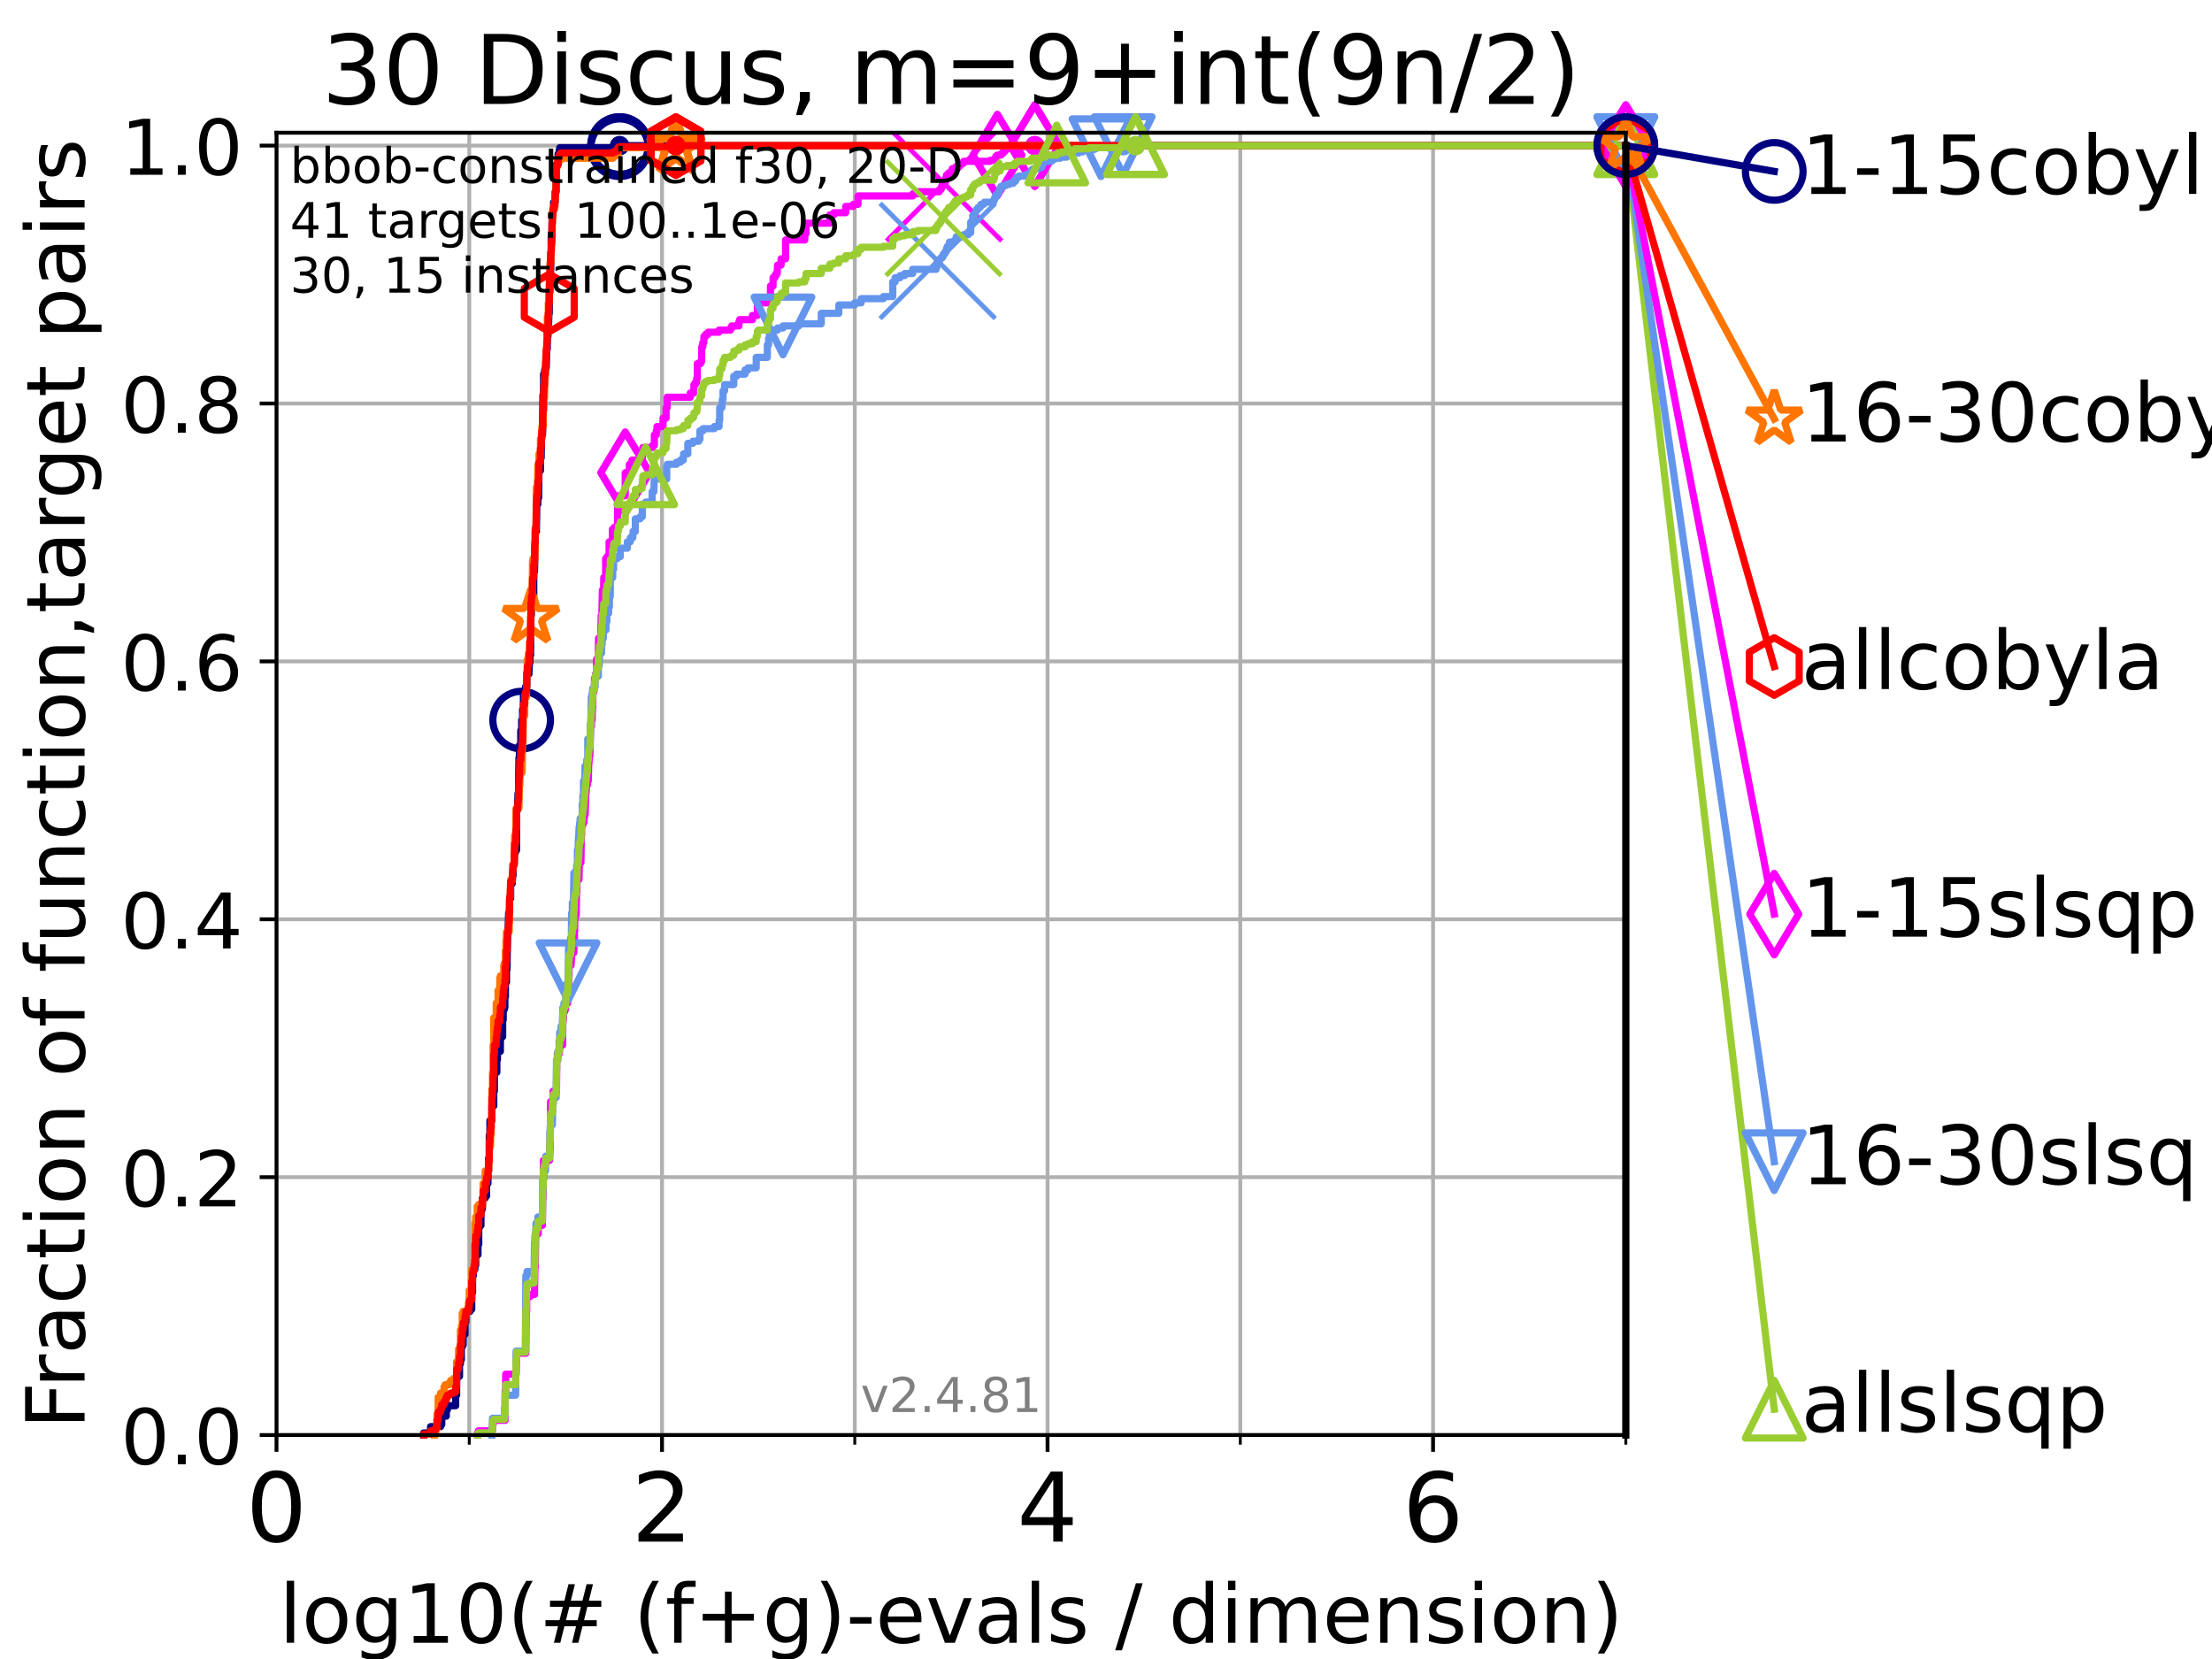 <?xml version="1.0" encoding="utf-8" standalone="no"?>
<!DOCTYPE svg PUBLIC "-//W3C//DTD SVG 1.1//EN"
  "http://www.w3.org/Graphics/SVG/1.1/DTD/svg11.dtd">
<!-- Created with matplotlib (https://matplotlib.org/) -->
<svg height="345.6pt" version="1.1" viewBox="0 0 460.8 345.6" width="460.8pt" xmlns="http://www.w3.org/2000/svg" xmlns:xlink="http://www.w3.org/1999/xlink">
 <defs>
  <style type="text/css">*{stroke-linecap:butt;stroke-linejoin:round;}</style>
 </defs>
 <g id="figure_1">
  <g id="patch_1">
   <path d="M 0 345.6 
L 460.8 345.6 
L 460.8 0 
L 0 0 
z
" style="fill:#ffffff;"/>
  </g>
  <g id="axes_1">
   <g id="patch_2">
    <path d="M 57.6 298.944 
L 338.688 298.944 
L 338.688 27.648 
L 57.6 27.648 
z
" style="fill:#ffffff;"/>
   </g>
   <g id="matplotlib.axis_1">
    <g id="xtick_1">
     <g id="line2d_1">
      <path clip-path="url(#p81ec50f149)" d="M 57.6 298.944 
L 57.6 27.648 
" style="fill:none;stroke:#b0b0b0;stroke-linecap:square;stroke-width:0.8;"/>
     </g>
     <g id="line2d_2">
      <defs>
       <path d="M 0 0 
L 0 3.5 
" id="m876407e68c" style="stroke:#000000;stroke-width:0.8;"/>
      </defs>
      <g>
       <use style="stroke:#000000;stroke-width:0.8;" x="57.6" xlink:href="#m876407e68c" y="298.944"/>
      </g>
     </g>
     <g id="text_1">
      <!-- 0 -->
      <g transform="translate(51.237 321.141)scale(0.2 -0.2)">
       <defs>
        <path d="M 31.781 66.406 
Q 24.172 66.406 20.328 58.906 
Q 16.5 51.422 16.5 36.375 
Q 16.5 21.391 20.328 13.891 
Q 24.172 6.391 31.781 6.391 
Q 39.453 6.391 43.281 13.891 
Q 47.125 21.391 47.125 36.375 
Q 47.125 51.422 43.281 58.906 
Q 39.453 66.406 31.781 66.406 
z
M 31.781 74.219 
Q 44.047 74.219 50.516 64.516 
Q 56.984 54.828 56.984 36.375 
Q 56.984 17.969 50.516 8.266 
Q 44.047 -1.422 31.781 -1.422 
Q 19.531 -1.422 13.062 8.266 
Q 6.594 17.969 6.594 36.375 
Q 6.594 54.828 13.062 64.516 
Q 19.531 74.219 31.781 74.219 
z
" id="DejaVuSans-48"/>
       </defs>
       <use xlink:href="#DejaVuSans-48"/>
      </g>
     </g>
    </g>
    <g id="xtick_2">
     <g id="line2d_3">
      <path clip-path="url(#p81ec50f149)" d="M 137.911 298.944 
L 137.911 27.648 
" style="fill:none;stroke:#b0b0b0;stroke-linecap:square;stroke-width:0.8;"/>
     </g>
     <g id="line2d_4">
      <g>
       <use style="stroke:#000000;stroke-width:0.8;" x="137.911" xlink:href="#m876407e68c" y="298.944"/>
      </g>
     </g>
     <g id="text_2">
      <!-- 2 -->
      <g transform="translate(131.548 321.141)scale(0.2 -0.2)">
       <defs>
        <path d="M 19.188 8.297 
L 53.609 8.297 
L 53.609 0 
L 7.328 0 
L 7.328 8.297 
Q 12.938 14.109 22.625 23.891 
Q 32.328 33.688 34.812 36.531 
Q 39.547 41.844 41.422 45.531 
Q 43.312 49.219 43.312 52.781 
Q 43.312 58.594 39.234 62.25 
Q 35.156 65.922 28.609 65.922 
Q 23.969 65.922 18.812 64.312 
Q 13.672 62.703 7.812 59.422 
L 7.812 69.391 
Q 13.766 71.781 18.938 73 
Q 24.125 74.219 28.422 74.219 
Q 39.75 74.219 46.484 68.547 
Q 53.219 62.891 53.219 53.422 
Q 53.219 48.922 51.531 44.891 
Q 49.859 40.875 45.406 35.406 
Q 44.188 33.984 37.641 27.219 
Q 31.109 20.453 19.188 8.297 
z
" id="DejaVuSans-50"/>
       </defs>
       <use xlink:href="#DejaVuSans-50"/>
      </g>
     </g>
    </g>
    <g id="xtick_3">
     <g id="line2d_5">
      <path clip-path="url(#p81ec50f149)" d="M 218.222 298.944 
L 218.222 27.648 
" style="fill:none;stroke:#b0b0b0;stroke-linecap:square;stroke-width:0.8;"/>
     </g>
     <g id="line2d_6">
      <g>
       <use style="stroke:#000000;stroke-width:0.8;" x="218.222" xlink:href="#m876407e68c" y="298.944"/>
      </g>
     </g>
     <g id="text_3">
      <!-- 4 -->
      <g transform="translate(211.859 321.141)scale(0.2 -0.2)">
       <defs>
        <path d="M 37.797 64.312 
L 12.891 25.391 
L 37.797 25.391 
z
M 35.203 72.906 
L 47.609 72.906 
L 47.609 25.391 
L 58.016 25.391 
L 58.016 17.188 
L 47.609 17.188 
L 47.609 0 
L 37.797 0 
L 37.797 17.188 
L 4.891 17.188 
L 4.891 26.703 
z
" id="DejaVuSans-52"/>
       </defs>
       <use xlink:href="#DejaVuSans-52"/>
      </g>
     </g>
    </g>
    <g id="xtick_4">
     <g id="line2d_7">
      <path clip-path="url(#p81ec50f149)" d="M 298.533 298.944 
L 298.533 27.648 
" style="fill:none;stroke:#b0b0b0;stroke-linecap:square;stroke-width:0.8;"/>
     </g>
     <g id="line2d_8">
      <g>
       <use style="stroke:#000000;stroke-width:0.8;" x="298.533" xlink:href="#m876407e68c" y="298.944"/>
      </g>
     </g>
     <g id="text_4">
      <!-- 6 -->
      <g transform="translate(292.17 321.141)scale(0.2 -0.2)">
       <defs>
        <path d="M 33.016 40.375 
Q 26.375 40.375 22.484 35.828 
Q 18.609 31.297 18.609 23.391 
Q 18.609 15.531 22.484 10.953 
Q 26.375 6.391 33.016 6.391 
Q 39.656 6.391 43.531 10.953 
Q 47.406 15.531 47.406 23.391 
Q 47.406 31.297 43.531 35.828 
Q 39.656 40.375 33.016 40.375 
z
M 52.594 71.297 
L 52.594 62.312 
Q 48.875 64.062 45.094 64.984 
Q 41.312 65.922 37.594 65.922 
Q 27.828 65.922 22.672 59.328 
Q 17.531 52.734 16.797 39.406 
Q 19.672 43.656 24.016 45.922 
Q 28.375 48.188 33.594 48.188 
Q 44.578 48.188 50.953 41.516 
Q 57.328 34.859 57.328 23.391 
Q 57.328 12.156 50.688 5.359 
Q 44.047 -1.422 33.016 -1.422 
Q 20.359 -1.422 13.672 8.266 
Q 6.984 17.969 6.984 36.375 
Q 6.984 53.656 15.188 63.938 
Q 23.391 74.219 37.203 74.219 
Q 40.922 74.219 44.703 73.484 
Q 48.484 72.75 52.594 71.297 
z
" id="DejaVuSans-54"/>
       </defs>
       <use xlink:href="#DejaVuSans-54"/>
      </g>
     </g>
    </g>
    <g id="xtick_5">
     <g id="line2d_9">
      <path clip-path="url(#p81ec50f149)" d="M 97.755 298.944 
L 97.755 27.648 
" style="fill:none;stroke:#b0b0b0;stroke-linecap:square;stroke-width:0.8;"/>
     </g>
     <g id="line2d_10">
      <defs>
       <path d="M 0 0 
L 0 2 
" id="m2a2893b420" style="stroke:#000000;stroke-width:0.6;"/>
      </defs>
      <g>
       <use style="stroke:#000000;stroke-width:0.6;" x="97.755" xlink:href="#m2a2893b420" y="298.944"/>
      </g>
     </g>
    </g>
    <g id="xtick_6">
     <g id="line2d_11">
      <path clip-path="url(#p81ec50f149)" d="M 178.066 298.944 
L 178.066 27.648 
" style="fill:none;stroke:#b0b0b0;stroke-linecap:square;stroke-width:0.8;"/>
     </g>
     <g id="line2d_12">
      <g>
       <use style="stroke:#000000;stroke-width:0.6;" x="178.066" xlink:href="#m2a2893b420" y="298.944"/>
      </g>
     </g>
    </g>
    <g id="xtick_7">
     <g id="line2d_13">
      <path clip-path="url(#p81ec50f149)" d="M 258.377 298.944 
L 258.377 27.648 
" style="fill:none;stroke:#b0b0b0;stroke-linecap:square;stroke-width:0.8;"/>
     </g>
     <g id="line2d_14">
      <g>
       <use style="stroke:#000000;stroke-width:0.6;" x="258.377" xlink:href="#m2a2893b420" y="298.944"/>
      </g>
     </g>
    </g>
    <g id="xtick_8">
     <g id="line2d_15">
      <path clip-path="url(#p81ec50f149)" d="M 338.688 298.944 
L 338.688 27.648 
" style="fill:none;stroke:#b0b0b0;stroke-linecap:square;stroke-width:0.8;"/>
     </g>
     <g id="line2d_16">
      <g>
       <use style="stroke:#000000;stroke-width:0.6;" x="338.688" xlink:href="#m2a2893b420" y="298.944"/>
      </g>
     </g>
    </g>
    <g id="text_5">
     <!-- log10(# (f+g)-evals / dimension) -->
     <g transform="translate(58.145 342.218)scale(0.17 -0.17)">
      <defs>
       <path d="M 9.422 75.984 
L 18.406 75.984 
L 18.406 0 
L 9.422 0 
z
" id="DejaVuSans-108"/>
       <path d="M 30.609 48.391 
Q 23.391 48.391 19.188 42.75 
Q 14.984 37.109 14.984 27.297 
Q 14.984 17.484 19.156 11.844 
Q 23.344 6.203 30.609 6.203 
Q 37.797 6.203 41.984 11.859 
Q 46.188 17.531 46.188 27.297 
Q 46.188 37.016 41.984 42.703 
Q 37.797 48.391 30.609 48.391 
z
M 30.609 56 
Q 42.328 56 49.016 48.375 
Q 55.719 40.766 55.719 27.297 
Q 55.719 13.875 49.016 6.219 
Q 42.328 -1.422 30.609 -1.422 
Q 18.844 -1.422 12.172 6.219 
Q 5.516 13.875 5.516 27.297 
Q 5.516 40.766 12.172 48.375 
Q 18.844 56 30.609 56 
z
" id="DejaVuSans-111"/>
       <path d="M 45.406 27.984 
Q 45.406 37.75 41.375 43.109 
Q 37.359 48.484 30.078 48.484 
Q 22.859 48.484 18.828 43.109 
Q 14.797 37.75 14.797 27.984 
Q 14.797 18.266 18.828 12.891 
Q 22.859 7.516 30.078 7.516 
Q 37.359 7.516 41.375 12.891 
Q 45.406 18.266 45.406 27.984 
z
M 54.391 6.781 
Q 54.391 -7.172 48.188 -13.984 
Q 42 -20.797 29.203 -20.797 
Q 24.469 -20.797 20.266 -20.094 
Q 16.062 -19.391 12.109 -17.922 
L 12.109 -9.188 
Q 16.062 -11.328 19.922 -12.344 
Q 23.781 -13.375 27.781 -13.375 
Q 36.625 -13.375 41.016 -8.766 
Q 45.406 -4.156 45.406 5.172 
L 45.406 9.625 
Q 42.625 4.781 38.281 2.391 
Q 33.938 0 27.875 0 
Q 17.828 0 11.672 7.656 
Q 5.516 15.328 5.516 27.984 
Q 5.516 40.672 11.672 48.328 
Q 17.828 56 27.875 56 
Q 33.938 56 38.281 53.609 
Q 42.625 51.219 45.406 46.391 
L 45.406 54.688 
L 54.391 54.688 
z
" id="DejaVuSans-103"/>
       <path d="M 12.406 8.297 
L 28.516 8.297 
L 28.516 63.922 
L 10.984 60.406 
L 10.984 69.391 
L 28.422 72.906 
L 38.281 72.906 
L 38.281 8.297 
L 54.391 8.297 
L 54.391 0 
L 12.406 0 
z
" id="DejaVuSans-49"/>
       <path d="M 31 75.875 
Q 24.469 64.656 21.281 53.656 
Q 18.109 42.672 18.109 31.391 
Q 18.109 20.125 21.312 9.062 
Q 24.516 -2 31 -13.188 
L 23.188 -13.188 
Q 15.875 -1.703 12.234 9.375 
Q 8.594 20.453 8.594 31.391 
Q 8.594 42.281 12.203 53.312 
Q 15.828 64.359 23.188 75.875 
z
" id="DejaVuSans-40"/>
       <path d="M 51.125 44 
L 36.922 44 
L 32.812 27.688 
L 47.125 27.688 
z
M 43.797 71.781 
L 38.719 51.516 
L 52.984 51.516 
L 58.109 71.781 
L 65.922 71.781 
L 60.891 51.516 
L 76.125 51.516 
L 76.125 44 
L 58.984 44 
L 54.984 27.688 
L 70.516 27.688 
L 70.516 20.219 
L 53.078 20.219 
L 48 0 
L 40.188 0 
L 45.219 20.219 
L 30.906 20.219 
L 25.875 0 
L 18.016 0 
L 23.094 20.219 
L 7.719 20.219 
L 7.719 27.688 
L 24.906 27.688 
L 29 44 
L 13.281 44 
L 13.281 51.516 
L 30.906 51.516 
L 35.891 71.781 
z
" id="DejaVuSans-35"/>
       <path id="DejaVuSans-32"/>
       <path d="M 37.109 75.984 
L 37.109 68.5 
L 28.516 68.5 
Q 23.688 68.5 21.797 66.547 
Q 19.922 64.594 19.922 59.516 
L 19.922 54.688 
L 34.719 54.688 
L 34.719 47.703 
L 19.922 47.703 
L 19.922 0 
L 10.891 0 
L 10.891 47.703 
L 2.297 47.703 
L 2.297 54.688 
L 10.891 54.688 
L 10.891 58.5 
Q 10.891 67.625 15.141 71.797 
Q 19.391 75.984 28.609 75.984 
z
" id="DejaVuSans-102"/>
       <path d="M 46 62.703 
L 46 35.5 
L 73.188 35.5 
L 73.188 27.203 
L 46 27.203 
L 46 0 
L 37.797 0 
L 37.797 27.203 
L 10.594 27.203 
L 10.594 35.5 
L 37.797 35.5 
L 37.797 62.703 
z
" id="DejaVuSans-43"/>
       <path d="M 8.016 75.875 
L 15.828 75.875 
Q 23.141 64.359 26.781 53.312 
Q 30.422 42.281 30.422 31.391 
Q 30.422 20.453 26.781 9.375 
Q 23.141 -1.703 15.828 -13.188 
L 8.016 -13.188 
Q 14.5 -2 17.703 9.062 
Q 20.906 20.125 20.906 31.391 
Q 20.906 42.672 17.703 53.656 
Q 14.5 64.656 8.016 75.875 
z
" id="DejaVuSans-41"/>
       <path d="M 4.891 31.391 
L 31.203 31.391 
L 31.203 23.391 
L 4.891 23.391 
z
" id="DejaVuSans-45"/>
       <path d="M 56.203 29.594 
L 56.203 25.203 
L 14.891 25.203 
Q 15.484 15.922 20.484 11.062 
Q 25.484 6.203 34.422 6.203 
Q 39.594 6.203 44.453 7.469 
Q 49.312 8.734 54.109 11.281 
L 54.109 2.781 
Q 49.266 0.734 44.188 -0.344 
Q 39.109 -1.422 33.891 -1.422 
Q 20.797 -1.422 13.156 6.188 
Q 5.516 13.812 5.516 26.812 
Q 5.516 40.234 12.766 48.109 
Q 20.016 56 32.328 56 
Q 43.359 56 49.781 48.891 
Q 56.203 41.797 56.203 29.594 
z
M 47.219 32.234 
Q 47.125 39.594 43.094 43.984 
Q 39.062 48.391 32.422 48.391 
Q 24.906 48.391 20.391 44.141 
Q 15.875 39.891 15.188 32.172 
z
" id="DejaVuSans-101"/>
       <path d="M 2.984 54.688 
L 12.5 54.688 
L 29.594 8.797 
L 46.688 54.688 
L 56.203 54.688 
L 35.688 0 
L 23.484 0 
z
" id="DejaVuSans-118"/>
       <path d="M 34.281 27.484 
Q 23.391 27.484 19.188 25 
Q 14.984 22.516 14.984 16.5 
Q 14.984 11.719 18.141 8.906 
Q 21.297 6.109 26.703 6.109 
Q 34.188 6.109 38.703 11.406 
Q 43.219 16.703 43.219 25.484 
L 43.219 27.484 
z
M 52.203 31.203 
L 52.203 0 
L 43.219 0 
L 43.219 8.297 
Q 40.141 3.328 35.547 0.953 
Q 30.953 -1.422 24.312 -1.422 
Q 15.922 -1.422 10.953 3.297 
Q 6 8.016 6 15.922 
Q 6 25.141 12.172 29.828 
Q 18.359 34.516 30.609 34.516 
L 43.219 34.516 
L 43.219 35.406 
Q 43.219 41.609 39.141 45 
Q 35.062 48.391 27.688 48.391 
Q 23 48.391 18.547 47.266 
Q 14.109 46.141 10.016 43.891 
L 10.016 52.203 
Q 14.938 54.109 19.578 55.047 
Q 24.219 56 28.609 56 
Q 40.484 56 46.344 49.844 
Q 52.203 43.703 52.203 31.203 
z
" id="DejaVuSans-97"/>
       <path d="M 44.281 53.078 
L 44.281 44.578 
Q 40.484 46.531 36.375 47.5 
Q 32.281 48.484 27.875 48.484 
Q 21.188 48.484 17.844 46.438 
Q 14.5 44.391 14.5 40.281 
Q 14.5 37.156 16.891 35.375 
Q 19.281 33.594 26.516 31.984 
L 29.594 31.297 
Q 39.156 29.25 43.188 25.516 
Q 47.219 21.781 47.219 15.094 
Q 47.219 7.469 41.188 3.016 
Q 35.156 -1.422 24.609 -1.422 
Q 20.219 -1.422 15.453 -0.562 
Q 10.688 0.297 5.422 2 
L 5.422 11.281 
Q 10.406 8.688 15.234 7.391 
Q 20.062 6.109 24.812 6.109 
Q 31.156 6.109 34.562 8.281 
Q 37.984 10.453 37.984 14.406 
Q 37.984 18.062 35.516 20.016 
Q 33.062 21.969 24.703 23.781 
L 21.578 24.516 
Q 13.234 26.266 9.516 29.906 
Q 5.812 33.547 5.812 39.891 
Q 5.812 47.609 11.281 51.797 
Q 16.75 56 26.812 56 
Q 31.781 56 36.172 55.266 
Q 40.578 54.547 44.281 53.078 
z
" id="DejaVuSans-115"/>
       <path d="M 25.391 72.906 
L 33.688 72.906 
L 8.297 -9.281 
L 0 -9.281 
z
" id="DejaVuSans-47"/>
       <path d="M 45.406 46.391 
L 45.406 75.984 
L 54.391 75.984 
L 54.391 0 
L 45.406 0 
L 45.406 8.203 
Q 42.578 3.328 38.25 0.953 
Q 33.938 -1.422 27.875 -1.422 
Q 17.969 -1.422 11.734 6.484 
Q 5.516 14.406 5.516 27.297 
Q 5.516 40.188 11.734 48.094 
Q 17.969 56 27.875 56 
Q 33.938 56 38.25 53.625 
Q 42.578 51.266 45.406 46.391 
z
M 14.797 27.297 
Q 14.797 17.391 18.875 11.75 
Q 22.953 6.109 30.078 6.109 
Q 37.203 6.109 41.297 11.75 
Q 45.406 17.391 45.406 27.297 
Q 45.406 37.203 41.297 42.844 
Q 37.203 48.484 30.078 48.484 
Q 22.953 48.484 18.875 42.844 
Q 14.797 37.203 14.797 27.297 
z
" id="DejaVuSans-100"/>
       <path d="M 9.422 54.688 
L 18.406 54.688 
L 18.406 0 
L 9.422 0 
z
M 9.422 75.984 
L 18.406 75.984 
L 18.406 64.594 
L 9.422 64.594 
z
" id="DejaVuSans-105"/>
       <path d="M 52 44.188 
Q 55.375 50.25 60.062 53.125 
Q 64.75 56 71.094 56 
Q 79.641 56 84.281 50.016 
Q 88.922 44.047 88.922 33.016 
L 88.922 0 
L 79.891 0 
L 79.891 32.719 
Q 79.891 40.578 77.094 44.375 
Q 74.312 48.188 68.609 48.188 
Q 61.625 48.188 57.562 43.547 
Q 53.516 38.922 53.516 30.906 
L 53.516 0 
L 44.484 0 
L 44.484 32.719 
Q 44.484 40.625 41.703 44.406 
Q 38.922 48.188 33.109 48.188 
Q 26.219 48.188 22.156 43.531 
Q 18.109 38.875 18.109 30.906 
L 18.109 0 
L 9.078 0 
L 9.078 54.688 
L 18.109 54.688 
L 18.109 46.188 
Q 21.188 51.219 25.484 53.609 
Q 29.781 56 35.688 56 
Q 41.656 56 45.828 52.969 
Q 50 49.953 52 44.188 
z
" id="DejaVuSans-109"/>
       <path d="M 54.891 33.016 
L 54.891 0 
L 45.906 0 
L 45.906 32.719 
Q 45.906 40.484 42.875 44.328 
Q 39.844 48.188 33.797 48.188 
Q 26.516 48.188 22.312 43.547 
Q 18.109 38.922 18.109 30.906 
L 18.109 0 
L 9.078 0 
L 9.078 54.688 
L 18.109 54.688 
L 18.109 46.188 
Q 21.344 51.125 25.703 53.562 
Q 30.078 56 35.797 56 
Q 45.219 56 50.047 50.172 
Q 54.891 44.344 54.891 33.016 
z
" id="DejaVuSans-110"/>
      </defs>
      <use xlink:href="#DejaVuSans-108"/>
      <use x="27.783" xlink:href="#DejaVuSans-111"/>
      <use x="88.965" xlink:href="#DejaVuSans-103"/>
      <use x="152.441" xlink:href="#DejaVuSans-49"/>
      <use x="216.064" xlink:href="#DejaVuSans-48"/>
      <use x="279.688" xlink:href="#DejaVuSans-40"/>
      <use x="318.701" xlink:href="#DejaVuSans-35"/>
      <use x="402.49" xlink:href="#DejaVuSans-32"/>
      <use x="434.277" xlink:href="#DejaVuSans-40"/>
      <use x="473.291" xlink:href="#DejaVuSans-102"/>
      <use x="508.496" xlink:href="#DejaVuSans-43"/>
      <use x="592.285" xlink:href="#DejaVuSans-103"/>
      <use x="655.762" xlink:href="#DejaVuSans-41"/>
      <use x="694.775" xlink:href="#DejaVuSans-45"/>
      <use x="730.859" xlink:href="#DejaVuSans-101"/>
      <use x="792.383" xlink:href="#DejaVuSans-118"/>
      <use x="851.562" xlink:href="#DejaVuSans-97"/>
      <use x="912.842" xlink:href="#DejaVuSans-108"/>
      <use x="940.625" xlink:href="#DejaVuSans-115"/>
      <use x="992.725" xlink:href="#DejaVuSans-32"/>
      <use x="1024.512" xlink:href="#DejaVuSans-47"/>
      <use x="1058.203" xlink:href="#DejaVuSans-32"/>
      <use x="1089.99" xlink:href="#DejaVuSans-100"/>
      <use x="1153.467" xlink:href="#DejaVuSans-105"/>
      <use x="1181.25" xlink:href="#DejaVuSans-109"/>
      <use x="1278.662" xlink:href="#DejaVuSans-101"/>
      <use x="1340.186" xlink:href="#DejaVuSans-110"/>
      <use x="1403.564" xlink:href="#DejaVuSans-115"/>
      <use x="1455.664" xlink:href="#DejaVuSans-105"/>
      <use x="1483.447" xlink:href="#DejaVuSans-111"/>
      <use x="1544.629" xlink:href="#DejaVuSans-110"/>
      <use x="1608.008" xlink:href="#DejaVuSans-41"/>
     </g>
    </g>
   </g>
   <g id="matplotlib.axis_2">
    <g id="ytick_1">
     <g id="line2d_17">
      <path clip-path="url(#p81ec50f149)" d="M 57.6 298.944 
L 338.688 298.944 
" style="fill:none;stroke:#b0b0b0;stroke-linecap:square;stroke-width:0.8;"/>
     </g>
     <g id="line2d_18">
      <defs>
       <path d="M 0 0 
L -3.5 0 
" id="me5c0482a97" style="stroke:#000000;stroke-width:0.8;"/>
      </defs>
      <g>
       <use style="stroke:#000000;stroke-width:0.8;" x="57.6" xlink:href="#me5c0482a97" y="298.944"/>
      </g>
     </g>
     <g id="text_6">
      <!-- 0.0 -->
      <g transform="translate(25.155 305.023)scale(0.16 -0.16)">
       <defs>
        <path d="M 10.688 12.406 
L 21 12.406 
L 21 0 
L 10.688 0 
z
" id="DejaVuSans-46"/>
       </defs>
       <use xlink:href="#DejaVuSans-48"/>
       <use x="63.623" xlink:href="#DejaVuSans-46"/>
       <use x="95.41" xlink:href="#DejaVuSans-48"/>
      </g>
     </g>
    </g>
    <g id="ytick_2">
     <g id="line2d_19">
      <path clip-path="url(#p81ec50f149)" d="M 57.6 245.222 
L 338.688 245.222 
" style="fill:none;stroke:#b0b0b0;stroke-linecap:square;stroke-width:0.8;"/>
     </g>
     <g id="line2d_20">
      <g>
       <use style="stroke:#000000;stroke-width:0.8;" x="57.6" xlink:href="#me5c0482a97" y="245.222"/>
      </g>
     </g>
     <g id="text_7">
      <!-- 0.2 -->
      <g transform="translate(25.155 251.301)scale(0.16 -0.16)">
       <use xlink:href="#DejaVuSans-48"/>
       <use x="63.623" xlink:href="#DejaVuSans-46"/>
       <use x="95.41" xlink:href="#DejaVuSans-50"/>
      </g>
     </g>
    </g>
    <g id="ytick_3">
     <g id="line2d_21">
      <path clip-path="url(#p81ec50f149)" d="M 57.6 191.5 
L 338.688 191.5 
" style="fill:none;stroke:#b0b0b0;stroke-linecap:square;stroke-width:0.8;"/>
     </g>
     <g id="line2d_22">
      <g>
       <use style="stroke:#000000;stroke-width:0.8;" x="57.6" xlink:href="#me5c0482a97" y="191.5"/>
      </g>
     </g>
     <g id="text_8">
      <!-- 0.4 -->
      <g transform="translate(25.155 197.579)scale(0.16 -0.16)">
       <use xlink:href="#DejaVuSans-48"/>
       <use x="63.623" xlink:href="#DejaVuSans-46"/>
       <use x="95.41" xlink:href="#DejaVuSans-52"/>
      </g>
     </g>
    </g>
    <g id="ytick_4">
     <g id="line2d_23">
      <path clip-path="url(#p81ec50f149)" d="M 57.6 137.778 
L 338.688 137.778 
" style="fill:none;stroke:#b0b0b0;stroke-linecap:square;stroke-width:0.8;"/>
     </g>
     <g id="line2d_24">
      <g>
       <use style="stroke:#000000;stroke-width:0.8;" x="57.6" xlink:href="#me5c0482a97" y="137.778"/>
      </g>
     </g>
     <g id="text_9">
      <!-- 0.6 -->
      <g transform="translate(25.155 143.857)scale(0.16 -0.16)">
       <use xlink:href="#DejaVuSans-48"/>
       <use x="63.623" xlink:href="#DejaVuSans-46"/>
       <use x="95.41" xlink:href="#DejaVuSans-54"/>
      </g>
     </g>
    </g>
    <g id="ytick_5">
     <g id="line2d_25">
      <path clip-path="url(#p81ec50f149)" d="M 57.6 84.056 
L 338.688 84.056 
" style="fill:none;stroke:#b0b0b0;stroke-linecap:square;stroke-width:0.8;"/>
     </g>
     <g id="line2d_26">
      <g>
       <use style="stroke:#000000;stroke-width:0.8;" x="57.6" xlink:href="#me5c0482a97" y="84.056"/>
      </g>
     </g>
     <g id="text_10">
      <!-- 0.8 -->
      <g transform="translate(25.155 90.135)scale(0.16 -0.16)">
       <defs>
        <path d="M 31.781 34.625 
Q 24.75 34.625 20.719 30.859 
Q 16.703 27.094 16.703 20.516 
Q 16.703 13.922 20.719 10.156 
Q 24.75 6.391 31.781 6.391 
Q 38.812 6.391 42.859 10.172 
Q 46.922 13.969 46.922 20.516 
Q 46.922 27.094 42.891 30.859 
Q 38.875 34.625 31.781 34.625 
z
M 21.922 38.812 
Q 15.578 40.375 12.031 44.719 
Q 8.5 49.078 8.5 55.328 
Q 8.5 64.062 14.719 69.141 
Q 20.953 74.219 31.781 74.219 
Q 42.672 74.219 48.875 69.141 
Q 55.078 64.062 55.078 55.328 
Q 55.078 49.078 51.531 44.719 
Q 48 40.375 41.703 38.812 
Q 48.828 37.156 52.797 32.312 
Q 56.781 27.484 56.781 20.516 
Q 56.781 9.906 50.312 4.234 
Q 43.844 -1.422 31.781 -1.422 
Q 19.734 -1.422 13.25 4.234 
Q 6.781 9.906 6.781 20.516 
Q 6.781 27.484 10.781 32.312 
Q 14.797 37.156 21.922 38.812 
z
M 18.312 54.391 
Q 18.312 48.734 21.844 45.562 
Q 25.391 42.391 31.781 42.391 
Q 38.141 42.391 41.719 45.562 
Q 45.312 48.734 45.312 54.391 
Q 45.312 60.062 41.719 63.234 
Q 38.141 66.406 31.781 66.406 
Q 25.391 66.406 21.844 63.234 
Q 18.312 60.062 18.312 54.391 
z
" id="DejaVuSans-56"/>
       </defs>
       <use xlink:href="#DejaVuSans-48"/>
       <use x="63.623" xlink:href="#DejaVuSans-46"/>
       <use x="95.41" xlink:href="#DejaVuSans-56"/>
      </g>
     </g>
    </g>
    <g id="ytick_6">
     <g id="line2d_27">
      <path clip-path="url(#p81ec50f149)" d="M 57.6 30.334 
L 338.688 30.334 
" style="fill:none;stroke:#b0b0b0;stroke-linecap:square;stroke-width:0.8;"/>
     </g>
     <g id="line2d_28">
      <g>
       <use style="stroke:#000000;stroke-width:0.8;" x="57.6" xlink:href="#me5c0482a97" y="30.334"/>
      </g>
     </g>
     <g id="text_11">
      <!-- 1.0 -->
      <g transform="translate(25.155 36.413)scale(0.16 -0.16)">
       <use xlink:href="#DejaVuSans-49"/>
       <use x="63.623" xlink:href="#DejaVuSans-46"/>
       <use x="95.41" xlink:href="#DejaVuSans-48"/>
      </g>
     </g>
    </g>
    <g id="text_12">
     <!-- Fraction of function,target pairs -->
     <g transform="translate(17.62 297.681)rotate(-90)scale(0.17 -0.17)">
      <defs>
       <path d="M 9.812 72.906 
L 51.703 72.906 
L 51.703 64.594 
L 19.672 64.594 
L 19.672 43.109 
L 48.578 43.109 
L 48.578 34.812 
L 19.672 34.812 
L 19.672 0 
L 9.812 0 
z
" id="DejaVuSans-70"/>
       <path d="M 41.109 46.297 
Q 39.594 47.172 37.812 47.578 
Q 36.031 48 33.891 48 
Q 26.266 48 22.188 43.047 
Q 18.109 38.094 18.109 28.812 
L 18.109 0 
L 9.078 0 
L 9.078 54.688 
L 18.109 54.688 
L 18.109 46.188 
Q 20.953 51.172 25.484 53.578 
Q 30.031 56 36.531 56 
Q 37.453 56 38.578 55.875 
Q 39.703 55.766 41.062 55.516 
z
" id="DejaVuSans-114"/>
       <path d="M 48.781 52.594 
L 48.781 44.188 
Q 44.969 46.297 41.141 47.344 
Q 37.312 48.391 33.406 48.391 
Q 24.656 48.391 19.812 42.844 
Q 14.984 37.312 14.984 27.297 
Q 14.984 17.281 19.812 11.734 
Q 24.656 6.203 33.406 6.203 
Q 37.312 6.203 41.141 7.25 
Q 44.969 8.297 48.781 10.406 
L 48.781 2.094 
Q 45.016 0.344 40.984 -0.531 
Q 36.969 -1.422 32.422 -1.422 
Q 20.062 -1.422 12.781 6.344 
Q 5.516 14.109 5.516 27.297 
Q 5.516 40.672 12.859 48.328 
Q 20.219 56 33.016 56 
Q 37.156 56 41.109 55.141 
Q 45.062 54.297 48.781 52.594 
z
" id="DejaVuSans-99"/>
       <path d="M 18.312 70.219 
L 18.312 54.688 
L 36.812 54.688 
L 36.812 47.703 
L 18.312 47.703 
L 18.312 18.016 
Q 18.312 11.328 20.141 9.422 
Q 21.969 7.516 27.594 7.516 
L 36.812 7.516 
L 36.812 0 
L 27.594 0 
Q 17.188 0 13.234 3.875 
Q 9.281 7.766 9.281 18.016 
L 9.281 47.703 
L 2.688 47.703 
L 2.688 54.688 
L 9.281 54.688 
L 9.281 70.219 
z
" id="DejaVuSans-116"/>
       <path d="M 8.5 21.578 
L 8.5 54.688 
L 17.484 54.688 
L 17.484 21.922 
Q 17.484 14.156 20.5 10.266 
Q 23.531 6.391 29.594 6.391 
Q 36.859 6.391 41.078 11.031 
Q 45.312 15.672 45.312 23.688 
L 45.312 54.688 
L 54.297 54.688 
L 54.297 0 
L 45.312 0 
L 45.312 8.406 
Q 42.047 3.422 37.719 1 
Q 33.406 -1.422 27.688 -1.422 
Q 18.266 -1.422 13.375 4.438 
Q 8.5 10.297 8.5 21.578 
z
M 31.109 56 
z
" id="DejaVuSans-117"/>
       <path d="M 11.719 12.406 
L 22.016 12.406 
L 22.016 4 
L 14.016 -11.625 
L 7.719 -11.625 
L 11.719 4 
z
" id="DejaVuSans-44"/>
       <path d="M 18.109 8.203 
L 18.109 -20.797 
L 9.078 -20.797 
L 9.078 54.688 
L 18.109 54.688 
L 18.109 46.391 
Q 20.953 51.266 25.266 53.625 
Q 29.594 56 35.594 56 
Q 45.562 56 51.781 48.094 
Q 58.016 40.188 58.016 27.297 
Q 58.016 14.406 51.781 6.484 
Q 45.562 -1.422 35.594 -1.422 
Q 29.594 -1.422 25.266 0.953 
Q 20.953 3.328 18.109 8.203 
z
M 48.688 27.297 
Q 48.688 37.203 44.609 42.844 
Q 40.531 48.484 33.406 48.484 
Q 26.266 48.484 22.188 42.844 
Q 18.109 37.203 18.109 27.297 
Q 18.109 17.391 22.188 11.75 
Q 26.266 6.109 33.406 6.109 
Q 40.531 6.109 44.609 11.75 
Q 48.688 17.391 48.688 27.297 
z
" id="DejaVuSans-112"/>
      </defs>
      <use xlink:href="#DejaVuSans-70"/>
      <use x="50.27" xlink:href="#DejaVuSans-114"/>
      <use x="91.383" xlink:href="#DejaVuSans-97"/>
      <use x="152.662" xlink:href="#DejaVuSans-99"/>
      <use x="207.643" xlink:href="#DejaVuSans-116"/>
      <use x="246.852" xlink:href="#DejaVuSans-105"/>
      <use x="274.635" xlink:href="#DejaVuSans-111"/>
      <use x="335.816" xlink:href="#DejaVuSans-110"/>
      <use x="399.195" xlink:href="#DejaVuSans-32"/>
      <use x="430.982" xlink:href="#DejaVuSans-111"/>
      <use x="492.164" xlink:href="#DejaVuSans-102"/>
      <use x="527.369" xlink:href="#DejaVuSans-32"/>
      <use x="559.156" xlink:href="#DejaVuSans-102"/>
      <use x="594.361" xlink:href="#DejaVuSans-117"/>
      <use x="657.74" xlink:href="#DejaVuSans-110"/>
      <use x="721.119" xlink:href="#DejaVuSans-99"/>
      <use x="776.1" xlink:href="#DejaVuSans-116"/>
      <use x="815.309" xlink:href="#DejaVuSans-105"/>
      <use x="843.092" xlink:href="#DejaVuSans-111"/>
      <use x="904.273" xlink:href="#DejaVuSans-110"/>
      <use x="967.652" xlink:href="#DejaVuSans-44"/>
      <use x="999.439" xlink:href="#DejaVuSans-116"/>
      <use x="1038.648" xlink:href="#DejaVuSans-97"/>
      <use x="1099.928" xlink:href="#DejaVuSans-114"/>
      <use x="1139.291" xlink:href="#DejaVuSans-103"/>
      <use x="1202.768" xlink:href="#DejaVuSans-101"/>
      <use x="1264.291" xlink:href="#DejaVuSans-116"/>
      <use x="1303.5" xlink:href="#DejaVuSans-32"/>
      <use x="1335.287" xlink:href="#DejaVuSans-112"/>
      <use x="1398.764" xlink:href="#DejaVuSans-97"/>
      <use x="1460.043" xlink:href="#DejaVuSans-105"/>
      <use x="1487.826" xlink:href="#DejaVuSans-114"/>
      <use x="1528.939" xlink:href="#DejaVuSans-115"/>
     </g>
    </g>
   </g>
   <g id="line2d_29">
    <defs>
     <path d="M 0 1.5 
C 0.398 1.5 0.779 1.342 1.061 1.061 
C 1.342 0.779 1.5 0.398 1.5 0 
C 1.5 -0.398 1.342 -0.779 1.061 -1.061 
C 0.779 -1.342 0.398 -1.5 0 -1.5 
C -0.398 -1.5 -0.779 -1.342 -1.061 -1.061 
C -1.342 -0.779 -1.5 -0.398 -1.5 0 
C -1.5 0.398 -1.342 0.779 -1.061 1.061 
C -0.779 1.342 -0.398 1.5 0 1.5 
z
" id="m0d02247229" style="stroke:#000080;"/>
    </defs>
    <g>
     <use style="fill:#000080;stroke:#000080;" x="129.075" xlink:href="#m0d02247229" y="30.334"/>
     <use style="fill:#000080;stroke:#000080;" x="129.075" xlink:href="#m0d02247229" y="30.334"/>
    </g>
   </g>
   <g id="line2d_30">
    <path d="M 88.256 298.944 
L 88.256 298.507 
L 89.698 298.507 
L 89.698 297.197 
L 91.783 297.197 
L 91.783 296.76 
L 92.027 296.76 
L 92.027 295.013 
L 92.969 295.013 
L 92.969 293.703 
L 93.197 293.703 
L 93.197 292.829 
L 94.921 292.829 
L 94.921 290.645 
L 95.125 290.645 
L 95.125 286.715 
L 95.723 286.715 
L 95.723 284.094 
L 95.918 284.094 
L 95.918 283.22 
L 96.111 283.22 
L 96.111 280.6 
L 96.301 280.6 
L 96.301 280.163 
L 96.49 280.163 
L 96.49 277.979 
L 96.861 277.979 
L 96.861 275.359 
L 97.044 275.359 
L 97.044 273.175 
L 97.929 273.175 
L 97.929 272.738 
L 98.271 272.738 
L 98.271 269.244 
L 98.439 269.244 
L 98.439 265.75 
L 98.606 265.75 
L 98.606 264.44 
L 98.935 264.44 
L 98.935 263.566 
L 99.098 263.566 
L 99.098 261.382 
L 99.575 261.382 
L 99.575 259.198 
L 99.732 259.198 
L 99.732 255.704 
L 99.887 255.704 
L 99.887 255.268 
L 100.193 255.268 
L 100.193 252.21 
L 100.344 252.21 
L 100.344 251.773 
L 100.493 251.773 
L 100.493 249.59 
L 101.08 249.59 
L 101.08 249.153 
L 101.366 249.153 
L 101.366 246.532 
L 101.647 246.532 
L 101.647 243.912 
L 101.786 243.912 
L 101.786 241.291 
L 101.924 241.291 
L 101.924 236.487 
L 102.06 236.487 
L 102.06 233.429 
L 102.465 233.429 
L 102.465 230.372 
L 102.859 230.372 
L 102.859 227.315 
L 102.989 227.315 
L 102.989 223.384 
L 103.498 223.384 
L 103.498 220.763 
L 103.623 220.763 
L 103.623 219.016 
L 104.235 219.016 
L 104.235 216.396 
L 104.355 216.396 
L 104.355 215.959 
L 104.71 215.959 
L 104.71 212.465 
L 104.826 212.465 
L 104.826 210.281 
L 105.057 210.281 
L 105.057 209.844 
L 105.172 209.844 
L 105.172 207.66 
L 105.285 207.66 
L 105.285 204.603 
L 105.51 204.603 
L 105.51 201.982 
L 105.622 201.982 
L 105.733 194.557 
L 105.843 194.557 
L 105.952 190.19 
L 106.169 190.19 
L 106.169 187.132 
L 106.383 187.132 
L 106.383 184.075 
L 106.699 184.075 
L 106.803 182.328 
L 106.906 182.328 
L 106.906 180.144 
L 107.111 180.144 
L 107.213 177.524 
L 107.415 177.524 
L 107.415 177.087 
L 107.614 177.087 
L 107.614 168.788 
L 107.811 168.788 
L 107.909 165.294 
L 108.006 165.294 
L 108.103 157.869 
L 108.199 157.869 
L 108.199 155.249 
L 108.484 155.249 
L 108.484 152.191 
L 108.671 152.191 
L 108.671 150.007 
L 108.857 150.007 
L 108.857 147.824 
L 109.04 147.824 
L 109.04 144.33 
L 109.491 144.33 
L 109.491 143.019 
L 109.756 143.019 
L 109.756 140.399 
L 110.189 140.399 
L 110.274 138.215 
L 110.359 138.215 
L 110.443 136.468 
L 110.527 136.468 
L 110.611 128.169 
L 110.694 128.169 
L 110.694 125.549 
L 110.942 125.549 
L 110.942 124.238 
L 111.186 124.238 
L 111.186 118.997 
L 111.346 118.997 
L 111.426 113.756 
L 111.506 113.756 
L 111.506 110.699 
L 111.742 110.699 
L 111.82 105.021 
L 112.052 105.021 
L 112.052 103.71 
L 112.205 103.71 
L 112.281 98.033 
L 112.581 98.033 
L 112.581 95.412 
L 112.73 95.412 
L 112.804 90.608 
L 113.023 90.608 
L 113.095 82.309 
L 113.24 82.309 
L 113.24 77.941 
L 113.454 77.941 
L 113.454 77.068 
L 113.595 77.068 
L 113.595 76.631 
L 113.804 76.631 
L 113.874 72.7 
L 114.012 72.7 
L 114.012 70.08 
L 114.148 70.08 
L 114.148 67.459 
L 114.284 67.459 
L 114.352 65.275 
L 114.419 65.275 
L 114.419 60.908 
L 114.552 60.908 
L 114.619 57.413 
L 114.685 57.413 
L 114.751 52.609 
L 114.817 52.609 
L 114.817 49.552 
L 114.947 49.552 
L 115.012 44.747 
L 115.206 44.747 
L 115.206 43.874 
L 115.333 43.874 
L 115.333 42.127 
L 115.649 42.127 
L 115.649 39.943 
L 115.835 39.943 
L 115.897 34.265 
L 116.263 34.265 
L 116.263 32.081 
L 116.503 32.081 
L 116.503 31.208 
L 116.621 31.208 
L 116.621 30.771 
L 129.075 30.771 
L 129.075 30.334 
L 338.688 30.334 
L 338.688 30.334 
" style="fill:none;stroke:#000080;stroke-linecap:square;stroke-width:1.5;"/>
   </g>
   <g id="line2d_31">
    <defs>
     <path d="M 0 6 
C 1.591 6 3.117 5.368 4.243 4.243 
C 5.368 3.117 6 1.591 6 0 
C 6 -1.591 5.368 -3.117 4.243 -4.243 
C 3.117 -5.368 1.591 -6 0 -6 
C -1.591 -6 -3.117 -5.368 -4.243 -4.243 
C -5.368 -3.117 -6 -1.591 -6 0 
C -6 1.591 -5.368 3.117 -4.243 4.243 
C -3.117 5.368 -1.591 6 0 6 
z
" id="m0d9a09a427" style="stroke:#000080;stroke-width:1.5;"/>
    </defs>
    <g>
     <use style="fill-opacity:0;stroke:#000080;stroke-width:1.5;" x="108.671" xlink:href="#m0d9a09a427" y="150.007"/>
     <use style="fill-opacity:0;stroke:#000080;stroke-width:1.5;" x="129.075" xlink:href="#m0d9a09a427" y="30.771"/>
     <use style="fill-opacity:0;stroke:#000080;stroke-width:1.5;" x="129.075" xlink:href="#m0d9a09a427" y="30.334"/>
     <use style="fill-opacity:0;stroke:#000080;stroke-width:1.5;" x="129.075" xlink:href="#m0d9a09a427" y="30.334"/>
     <use style="fill-opacity:0;stroke:#000080;stroke-width:1.5;" x="338.688" xlink:href="#m0d9a09a427" y="30.334"/>
    </g>
   </g>
   <g id="line2d_32">
    <path style="fill:none;stroke:#000080;stroke-linecap:square;stroke-width:1.5;"/>
    <g/>
   </g>
   <g id="line2d_33">
    <defs>
     <path d="M 0 1.5 
C 0.398 1.5 0.779 1.342 1.061 1.061 
C 1.342 0.779 1.5 0.398 1.5 0 
C 1.5 -0.398 1.342 -0.779 1.061 -1.061 
C 0.779 -1.342 0.398 -1.5 0 -1.5 
C -0.398 -1.5 -0.779 -1.342 -1.061 -1.061 
C -1.342 -0.779 -1.5 -0.398 -1.5 0 
C -1.5 0.398 -1.342 0.779 -1.061 1.061 
C -0.779 1.342 -0.398 1.5 0 1.5 
z
" id="mda58c64a0a" style="stroke:#ff00ff;"/>
    </defs>
    <g>
     <use style="fill:#ff00ff;stroke:#ff00ff;" x="215.566" xlink:href="#mda58c64a0a" y="30.334"/>
     <use style="fill:#ff00ff;stroke:#ff00ff;" x="215.566" xlink:href="#mda58c64a0a" y="30.334"/>
    </g>
   </g>
   <g id="line2d_34">
    <path d="M 99.497 298.944 
L 99.497 298.507 
L 99.654 298.507 
L 99.654 298.07 
L 102.597 298.07 
L 102.597 296.76 
L 102.729 296.76 
L 102.729 296.323 
L 102.859 296.323 
L 102.859 295.887 
L 105.229 295.887 
L 105.229 289.772 
L 105.342 289.772 
L 105.342 286.278 
L 107.515 286.278 
L 107.614 281.91 
L 109.536 281.91 
L 109.624 273.175 
L 109.712 273.175 
L 109.712 270.118 
L 110.401 270.118 
L 110.401 269.681 
L 111.346 269.681 
L 111.426 264.003 
L 111.506 264.003 
L 111.585 257.015 
L 112.128 257.015 
L 112.128 255.268 
L 112.987 255.268 
L 113.059 249.59 
L 113.132 249.59 
L 113.204 241.728 
L 114.486 241.728 
L 114.552 239.544 
L 114.619 239.544 
L 114.685 229.499 
L 115.206 229.499 
L 115.206 227.315 
L 115.928 227.315 
L 115.989 220.763 
L 116.111 220.763 
L 116.111 219.453 
L 116.532 219.453 
L 116.592 217.706 
L 117.203 217.706 
L 117.26 212.465 
L 117.373 212.465 
L 117.373 210.718 
L 117.654 210.718 
L 117.654 210.281 
L 117.821 210.281 
L 117.821 208.971 
L 118.257 208.971 
L 118.257 207.224 
L 118.391 207.224 
L 118.497 203.293 
L 118.55 203.293 
L 118.55 201.109 
L 118.968 201.109 
L 119.072 198.925 
L 119.123 198.925 
L 119.123 198.488 
L 119.528 198.488 
L 119.603 195.868 
L 119.652 195.868 
L 119.752 191.063 
L 119.875 191.063 
L 119.875 190.627 
L 120.045 190.627 
L 120.094 185.822 
L 120.191 185.822 
L 120.191 183.202 
L 120.619 183.202 
L 120.689 179.707 
L 121.014 179.707 
L 121.106 174.029 
L 121.151 174.029 
L 121.197 171.846 
L 121.4 171.846 
L 121.4 171.409 
L 121.624 171.409 
L 121.712 170.099 
L 121.778 170.099 
L 121.778 169.662 
L 121.91 169.662 
L 122.018 165.294 
L 122.105 165.294 
L 122.191 163.547 
L 122.362 163.547 
L 122.383 162.674 
L 122.552 162.674 
L 122.636 159.179 
L 122.678 159.179 
L 122.782 157.432 
L 122.886 157.432 
L 122.989 153.065 
L 123.009 153.065 
L 123.05 151.318 
L 123.213 151.318 
L 123.253 150.007 
L 123.354 150.007 
L 123.434 147.387 
L 123.494 147.387 
L 123.514 144.33 
L 123.653 144.33 
L 123.653 143.893 
L 123.771 143.893 
L 123.869 141.272 
L 124.063 141.272 
L 124.063 140.399 
L 124.274 140.399 
L 124.274 137.341 
L 124.632 137.341 
L 124.688 132.974 
L 125.165 132.974 
L 125.238 128.169 
L 125.381 128.169 
L 125.488 122.928 
L 125.753 122.928 
L 125.77 120.307 
L 126.168 120.307 
L 126.168 116.377 
L 126.473 116.377 
L 126.473 115.94 
L 126.888 115.94 
L 126.888 112.883 
L 127.58 112.883 
L 127.58 110.262 
L 127.985 110.262 
L 127.985 109.825 
L 128.635 109.825 
L 128.665 105.458 
L 128.812 105.458 
L 128.842 103.274 
L 130.25 103.274 
L 130.25 98.469 
L 131.108 98.469 
L 131.108 96.722 
L 131.653 96.722 
L 131.653 95.849 
L 133.756 95.849 
L 133.866 94.538 
L 133.91 94.538 
L 133.91 93.228 
L 135.928 93.228 
L 135.928 92.791 
L 136.314 92.791 
L 136.314 90.608 
L 136.72 90.608 
L 136.72 89.734 
L 136.86 89.734 
L 136.86 88.86 
L 138.119 88.86 
L 138.119 87.113 
L 138.753 87.113 
L 138.753 84.93 
L 138.985 84.93 
L 138.985 82.746 
L 143.81 82.746 
L 143.81 81.872 
L 144.516 81.872 
L 144.552 80.125 
L 144.859 80.125 
L 144.859 79.688 
L 145.132 79.688 
L 145.132 78.815 
L 145.259 78.815 
L 145.259 75.758 
L 145.921 75.758 
L 145.921 75.321 
L 146.156 75.321 
L 146.189 72.263 
L 146.399 72.263 
L 146.399 71.39 
L 146.623 71.39 
L 146.628 70.08 
L 147.01 70.08 
L 147.01 69.643 
L 147.505 69.643 
L 147.505 69.206 
L 149.766 69.206 
L 149.766 68.769 
L 152.161 68.769 
L 152.161 68.333 
L 152.436 68.333 
L 152.436 67.896 
L 153.936 67.896 
L 153.936 67.022 
L 154.098 67.022 
L 154.098 66.586 
L 156.738 66.586 
L 156.738 65.712 
L 157.773 65.712 
L 157.773 63.528 
L 157.97 63.528 
L 157.97 63.091 
L 160.504 63.091 
L 160.504 59.597 
L 161.04 59.597 
L 161.04 57.85 
L 161.393 57.85 
L 161.393 57.413 
L 161.674 57.413 
L 161.674 56.977 
L 161.916 56.977 
L 161.971 55.23 
L 162.712 55.23 
L 162.712 53.919 
L 163.65 53.919 
L 163.65 49.988 
L 167.65 49.988 
L 167.65 48.678 
L 167.916 48.678 
L 167.916 46.494 
L 172.886 46.494 
L 172.886 44.747 
L 173.709 44.747 
L 173.709 44.311 
L 176.173 44.311 
L 176.173 43 
L 177.751 43 
L 177.751 42.563 
L 178.742 42.563 
L 178.742 40.816 
L 190.156 40.816 
L 190.156 40.38 
L 191.226 40.38 
L 191.226 39.943 
L 195.66 39.943 
L 195.66 39.725 
L 195.778 39.725 
L 195.778 39.506 
L 196.015 39.506 
L 196.015 39.288 
L 196.131 39.288 
L 196.131 38.851 
L 196.325 38.851 
L 196.325 38.196 
L 196.763 38.196 
L 196.763 37.977 
L 196.952 37.977 
L 197.062 36.886 
L 197.106 36.886 
L 197.173 36.449 
L 197.58 36.449 
L 197.616 36.012 
L 198.299 36.012 
L 198.361 35.139 
L 198.905 35.139 
L 198.905 34.92 
L 199.166 34.92 
L 199.166 34.702 
L 199.745 34.702 
L 199.785 34.047 
L 200.646 34.047 
L 200.75 33.61 
L 206.281 33.61 
L 206.281 33.391 
L 207.25 33.391 
L 207.25 32.955 
L 207.46 32.955 
L 207.477 32.518 
L 207.768 32.518 
L 207.768 32.3 
L 208.536 32.3 
L 208.536 32.081 
L 208.786 32.081 
L 208.786 31.863 
L 208.988 31.863 
L 208.988 31.644 
L 209.243 31.644 
L 209.243 31.426 
L 209.422 31.426 
L 209.457 30.989 
L 209.962 30.989 
L 209.962 30.771 
L 210.35 30.771 
L 210.35 30.552 
L 215.566 30.552 
L 215.566 30.334 
L 338.688 30.334 
L 338.688 30.334 
" style="fill:none;stroke:#ff00ff;stroke-linecap:square;stroke-width:1.5;"/>
   </g>
   <g id="line2d_35">
    <defs>
     <path d="M -0 8.485 
L 5.091 0 
L 0 -8.485 
L -5.091 -0 
z
" id="meb5625cff9" style="stroke:#ff00ff;stroke-linejoin:miter;stroke-width:1.5;"/>
    </defs>
    <g>
     <use style="fill-opacity:0;stroke:#ff00ff;stroke-linejoin:miter;stroke-width:1.5;" x="130.25" xlink:href="#meb5625cff9" y="98.469"/>
     <use style="fill-opacity:0;stroke:#ff00ff;stroke-linejoin:miter;stroke-width:1.5;" x="207.768" xlink:href="#meb5625cff9" y="32.3"/>
     <use style="fill-opacity:0;stroke:#ff00ff;stroke-linejoin:miter;stroke-width:1.5;" x="215.566" xlink:href="#meb5625cff9" y="30.334"/>
     <use style="fill-opacity:0;stroke:#ff00ff;stroke-linejoin:miter;stroke-width:1.5;" x="215.566" xlink:href="#meb5625cff9" y="30.334"/>
     <use style="fill-opacity:0;stroke:#ff00ff;stroke-linejoin:miter;stroke-width:1.5;" x="338.688" xlink:href="#meb5625cff9" y="30.334"/>
    </g>
   </g>
   <g id="line2d_36">
    <path style="fill:none;stroke:#ff00ff;stroke-linecap:square;stroke-width:1.5;"/>
    <g/>
   </g>
   <g id="line2d_37">
    <path clip-path="url(#p81ec50f149)" d="M 196.679 38.196 
" style="fill:none;stroke:#ff00ff;stroke-linecap:square;stroke-width:1.5;"/>
    <defs>
     <path d="M -12 12 
L 12 -12 
M -12 -12 
L 12 12 
" id="mfc0ff4f599" style="stroke:#ff00ff;"/>
    </defs>
    <g clip-path="url(#p81ec50f149)">
     <use style="fill:#ff00ff;stroke:#ff00ff;" x="196.679" xlink:href="#mfc0ff4f599" y="38.196"/>
    </g>
   </g>
   <g id="line2d_38">
    <defs>
     <path d="M 0 1.5 
C 0.398 1.5 0.779 1.342 1.061 1.061 
C 1.342 0.779 1.5 0.398 1.5 0 
C 1.5 -0.398 1.342 -0.779 1.061 -1.061 
C 0.779 -1.342 0.398 -1.5 0 -1.5 
C -0.398 -1.5 -0.779 -1.342 -1.061 -1.061 
C -1.342 -0.779 -1.5 -0.398 -1.5 0 
C -1.5 0.398 -1.342 0.779 -1.061 1.061 
C -0.779 1.342 -0.398 1.5 0 1.5 
z
" id="m26ee599b58" style="stroke:#ff7500;"/>
    </defs>
    <g>
     <use style="fill:#ff7500;stroke:#ff7500;" x="140.797" xlink:href="#m26ee599b58" y="30.334"/>
     <use style="fill:#ff7500;stroke:#ff7500;" x="140.797" xlink:href="#m26ee599b58" y="30.334"/>
    </g>
   </g>
   <g id="line2d_39">
    <path d="M 90.509 298.944 
L 90.509 298.507 
L 90.771 298.507 
L 90.771 297.634 
L 91.03 297.634 
L 91.03 294.576 
L 91.284 294.576 
L 91.284 291.082 
L 91.783 291.082 
L 91.783 290.209 
L 92.504 290.209 
L 92.504 288.898 
L 92.738 288.898 
L 92.738 288.462 
L 93.645 288.462 
L 93.645 288.025 
L 93.864 288.025 
L 93.864 287.588 
L 94.506 287.588 
L 94.506 287.151 
L 95.125 287.151 
L 95.125 283.657 
L 95.526 283.657 
L 95.526 281.037 
L 95.918 281.037 
L 95.918 277.106 
L 96.111 277.106 
L 96.111 276.232 
L 96.301 276.232 
L 96.301 273.612 
L 96.49 273.612 
L 96.49 273.175 
L 97.58 273.175 
L 97.58 271.428 
L 97.755 271.428 
L 97.755 268.807 
L 98.271 268.807 
L 98.271 264.44 
L 98.772 264.44 
L 98.772 262.693 
L 98.935 262.693 
L 98.935 254.831 
L 99.098 254.831 
L 99.098 253.521 
L 99.418 253.521 
L 99.418 251.337 
L 99.732 251.337 
L 99.732 250.9 
L 100.493 250.9 
L 100.493 250.026 
L 100.642 250.026 
L 100.642 246.532 
L 101.08 246.532 
L 101.08 243.912 
L 101.786 243.912 
L 101.786 242.165 
L 101.924 242.165 
L 101.924 239.107 
L 102.06 239.107 
L 102.06 238.671 
L 102.196 238.671 
L 102.196 236.487 
L 102.331 236.487 
L 102.331 232.993 
L 102.465 232.993 
L 102.465 226.878 
L 102.597 226.878 
L 102.597 223.384 
L 102.729 223.384 
L 102.729 217.706 
L 102.859 217.706 
L 102.859 212.028 
L 103.372 212.028 
L 103.372 208.971 
L 103.747 208.971 
L 103.747 206.35 
L 104.115 206.35 
L 104.115 203.729 
L 104.235 203.729 
L 104.235 203.293 
L 104.826 203.293 
L 104.826 202.856 
L 104.942 202.856 
L 104.942 201.109 
L 105.057 201.109 
L 105.057 200.672 
L 105.285 200.672 
L 105.285 198.052 
L 105.398 198.052 
L 105.398 195.868 
L 105.51 195.868 
L 105.51 194.121 
L 106.061 194.121 
L 106.169 186.696 
L 106.276 186.696 
L 106.383 183.202 
L 106.699 183.202 
L 106.803 180.144 
L 107.111 180.144 
L 107.213 174.029 
L 107.415 174.029 
L 107.515 168.352 
L 108.103 168.352 
L 108.199 163.547 
L 108.294 163.547 
L 108.294 161.363 
L 108.484 161.363 
L 108.484 160.927 
L 108.764 160.927 
L 108.857 154.812 
L 108.949 154.812 
L 109.04 149.134 
L 109.312 149.134 
L 109.312 145.203 
L 109.668 145.203 
L 109.756 139.962 
L 109.843 139.962 
L 109.843 137.341 
L 110.017 137.341 
L 110.103 136.031 
L 110.274 136.031 
L 110.274 133.847 
L 110.443 133.847 
L 110.527 128.606 
L 110.611 128.606 
L 110.611 122.928 
L 110.86 122.928 
L 110.942 116.813 
L 111.023 116.813 
L 111.023 116.377 
L 111.426 116.377 
L 111.506 109.825 
L 111.663 109.825 
L 111.742 101.527 
L 111.975 101.527 
L 112.052 96.722 
L 112.281 96.722 
L 112.281 94.538 
L 112.581 94.538 
L 112.581 91.481 
L 112.877 91.481 
L 112.877 88.86 
L 113.168 88.86 
L 113.168 85.366 
L 113.311 85.366 
L 113.311 82.746 
L 113.454 82.746 
L 113.454 78.815 
L 113.595 78.815 
L 113.665 74.447 
L 113.735 74.447 
L 113.735 72.7 
L 113.874 72.7 
L 113.943 69.206 
L 114.012 69.206 
L 114.012 66.149 
L 114.216 66.149 
L 114.216 63.091 
L 114.352 63.091 
L 114.419 58.287 
L 114.486 58.287 
L 114.552 54.793 
L 114.751 54.793 
L 114.817 52.172 
L 114.882 52.172 
L 114.882 50.862 
L 115.012 50.862 
L 115.077 45.184 
L 115.141 45.184 
L 115.141 43.437 
L 115.586 43.437 
L 115.586 41.69 
L 115.711 41.69 
L 115.711 39.943 
L 115.835 39.943 
L 115.897 34.702 
L 116.142 34.702 
L 116.142 33.391 
L 116.798 33.391 
L 116.798 32.955 
L 127.69 32.955 
L 127.69 32.518 
L 128.184 32.518 
L 128.184 32.081 
L 128.754 32.081 
L 128.754 30.771 
L 140.797 30.771 
L 140.797 30.334 
L 338.688 30.334 
L 338.688 30.334 
" style="fill:none;stroke:#ff7500;stroke-linecap:square;stroke-width:1.5;"/>
   </g>
   <g id="line2d_40">
    <defs>
     <path d="M 0 -6 
L -1.347 -1.854 
L -5.706 -1.854 
L -2.18 0.708 
L -3.527 4.854 
L -0 2.292 
L 3.527 4.854 
L 2.18 0.708 
L 5.706 -1.854 
L 1.347 -1.854 
z
" id="m3c563ec7d7" style="stroke:#ff7500;stroke-linejoin:bevel;stroke-width:1.5;"/>
    </defs>
    <g>
     <use style="fill-opacity:0;stroke:#ff7500;stroke-linejoin:bevel;stroke-width:1.5;" x="110.611" xlink:href="#m3c563ec7d7" y="128.606"/>
     <use style="fill-opacity:0;stroke:#ff7500;stroke-linejoin:bevel;stroke-width:1.5;" x="140.797" xlink:href="#m3c563ec7d7" y="30.771"/>
     <use style="fill-opacity:0;stroke:#ff7500;stroke-linejoin:bevel;stroke-width:1.5;" x="140.797" xlink:href="#m3c563ec7d7" y="30.334"/>
     <use style="fill-opacity:0;stroke:#ff7500;stroke-linejoin:bevel;stroke-width:1.5;" x="140.797" xlink:href="#m3c563ec7d7" y="30.334"/>
     <use style="fill-opacity:0;stroke:#ff7500;stroke-linejoin:bevel;stroke-width:1.5;" x="338.688" xlink:href="#m3c563ec7d7" y="30.334"/>
    </g>
   </g>
   <g id="line2d_41">
    <path style="fill:none;stroke:#ff7500;stroke-linecap:square;stroke-width:1.5;"/>
    <g/>
   </g>
   <g id="line2d_42">
    <defs>
     <path d="M 0 1.5 
C 0.398 1.5 0.779 1.342 1.061 1.061 
C 1.342 0.779 1.5 0.398 1.5 0 
C 1.5 -0.398 1.342 -0.779 1.061 -1.061 
C 0.779 -1.342 0.398 -1.5 0 -1.5 
C -0.398 -1.5 -0.779 -1.342 -1.061 -1.061 
C -1.342 -0.779 -1.5 -0.398 -1.5 0 
C -1.5 0.398 -1.342 0.779 -1.061 1.061 
C -0.779 1.342 -0.398 1.5 0 1.5 
z
" id="m0c13a7134c" style="stroke:#6495ed;"/>
    </defs>
    <g>
     <use style="fill:#6495ed;stroke:#6495ed;" x="233.981" xlink:href="#m0c13a7134c" y="30.334"/>
     <use style="fill:#6495ed;stroke:#6495ed;" x="233.981" xlink:href="#m0c13a7134c" y="30.334"/>
    </g>
   </g>
   <g id="line2d_43">
    <path d="M 102.465 298.944 
L 102.465 297.634 
L 102.597 297.634 
L 102.597 295.45 
L 105.115 295.45 
L 105.115 293.266 
L 105.229 293.266 
L 105.229 290.645 
L 107.415 290.645 
L 107.515 281.473 
L 109.447 281.473 
L 109.536 265.75 
L 109.8 265.75 
L 109.8 264.876 
L 111.266 264.876 
L 111.346 258.762 
L 111.426 258.762 
L 111.426 257.451 
L 111.585 257.451 
L 111.663 254.831 
L 112.052 254.831 
L 112.052 253.521 
L 112.987 253.521 
L 113.059 245.659 
L 113.275 245.659 
L 113.347 243.912 
L 113.63 243.912 
L 113.7 240.854 
L 114.486 240.854 
L 114.552 235.613 
L 114.619 235.613 
L 114.619 234.74 
L 114.751 234.74 
L 114.751 234.303 
L 115.077 234.303 
L 115.141 229.935 
L 115.27 229.935 
L 115.27 228.625 
L 115.866 228.625 
L 115.928 220.763 
L 116.233 220.763 
L 116.233 219.016 
L 116.473 219.016 
L 116.473 216.832 
L 116.592 216.832 
L 116.592 215.085 
L 116.885 215.085 
L 116.885 213.775 
L 117.145 213.775 
L 117.203 211.154 
L 117.26 211.154 
L 117.26 209.844 
L 117.486 209.844 
L 117.486 208.971 
L 117.821 208.971 
L 117.931 205.04 
L 118.337 205.04 
L 118.444 196.741 
L 118.865 196.741 
L 118.865 195.431 
L 119.02 195.431 
L 119.072 190.19 
L 119.225 190.19 
L 119.225 188.006 
L 119.453 188.006 
L 119.553 181.891 
L 119.899 181.891 
L 119.899 181.454 
L 120.094 181.454 
L 120.142 180.144 
L 120.287 180.144 
L 120.287 177.087 
L 120.43 177.087 
L 120.501 174.466 
L 120.548 174.466 
L 120.642 172.282 
L 120.689 172.282 
L 120.759 171.409 
L 120.852 171.409 
L 120.852 170.535 
L 121.151 170.535 
L 121.151 170.099 
L 121.287 170.099 
L 121.287 167.478 
L 121.423 167.478 
L 121.423 165.731 
L 121.557 165.731 
L 121.557 162.674 
L 121.822 162.674 
L 121.866 159.616 
L 122.234 159.616 
L 122.234 158.306 
L 122.447 158.306 
L 122.447 153.938 
L 122.968 153.938 
L 122.968 150.881 
L 123.091 150.881 
L 123.172 145.203 
L 123.253 145.203 
L 123.354 144.33 
L 123.374 144.33 
L 123.454 143.456 
L 123.81 143.456 
L 123.81 143.019 
L 123.966 143.019 
L 124.024 140.835 
L 124.651 140.835 
L 124.651 138.652 
L 124.836 138.652 
L 124.91 136.031 
L 125.31 136.031 
L 125.31 134.284 
L 125.435 134.284 
L 125.453 132.974 
L 125.683 132.974 
L 125.683 131.227 
L 126.236 131.227 
L 126.236 129.48 
L 126.423 129.48 
L 126.423 127.732 
L 126.79 127.732 
L 126.79 126.422 
L 126.954 126.422 
L 126.954 124.238 
L 127.133 124.238 
L 127.149 120.307 
L 127.643 120.307 
L 127.643 118.56 
L 127.83 118.56 
L 127.83 116.377 
L 128.591 116.377 
L 128.591 115.94 
L 129.219 115.94 
L 129.219 114.193 
L 130.678 114.193 
L 130.678 112.883 
L 131.287 112.883 
L 131.313 112.009 
L 131.827 112.009 
L 131.877 110.699 
L 132.351 110.699 
L 132.351 108.078 
L 133.353 108.078 
L 133.353 107.641 
L 133.8 107.641 
L 133.8 105.021 
L 134.514 105.021 
L 134.514 104.584 
L 135.859 104.584 
L 135.859 102.4 
L 136.218 102.4 
L 136.276 100.216 
L 136.343 100.216 
L 136.343 99.78 
L 138.894 99.78 
L 138.894 97.159 
L 139.034 97.159 
L 139.034 96.722 
L 140.93 96.722 
L 140.93 96.285 
L 141.732 96.285 
L 141.732 95.849 
L 142.338 95.849 
L 142.406 94.538 
L 143.286 94.538 
L 143.286 92.355 
L 144.336 92.355 
L 144.336 91.918 
L 145.565 91.918 
L 145.565 91.481 
L 145.805 91.481 
L 145.805 89.734 
L 146.447 89.734 
L 146.447 89.297 
L 148.794 89.297 
L 148.794 88.86 
L 149.802 88.86 
L 149.802 87.55 
L 149.929 87.55 
L 149.929 84.93 
L 150.387 84.93 
L 150.476 83.183 
L 150.62 83.183 
L 150.62 81.435 
L 150.941 81.435 
L 150.941 80.125 
L 152.856 80.125 
L 152.856 78.378 
L 153.442 78.378 
L 153.442 77.941 
L 155.207 77.941 
L 155.207 77.068 
L 155.814 77.068 
L 155.814 76.631 
L 157.537 76.631 
L 157.537 74.447 
L 159.85 74.447 
L 159.85 71.827 
L 160.106 71.827 
L 160.106 70.516 
L 160.274 70.516 
L 160.274 69.643 
L 160.647 69.643 
L 160.661 68.769 
L 161.969 68.769 
L 161.969 68.333 
L 163.109 68.333 
L 163.109 67.896 
L 166.414 67.896 
L 166.414 67.459 
L 171.084 67.459 
L 171.084 65.275 
L 174.739 65.275 
L 174.739 63.528 
L 178.036 63.528 
L 178.036 63.091 
L 179.39 63.091 
L 179.39 62.218 
L 184.04 62.218 
L 184.04 61.781 
L 185.972 61.781 
L 185.995 58.724 
L 186.467 58.724 
L 186.467 57.85 
L 187.503 57.85 
L 187.503 57.413 
L 188.463 57.413 
L 188.463 56.977 
L 190.108 56.977 
L 190.108 56.103 
L 195.012 56.103 
L 195.012 55.666 
L 195.16 55.666 
L 195.232 54.356 
L 195.444 54.356 
L 195.444 54.138 
L 195.858 54.138 
L 195.858 53.919 
L 195.986 53.919 
L 195.986 53.701 
L 196.29 53.701 
L 196.29 53.483 
L 196.463 53.483 
L 196.463 53.046 
L 196.605 53.046 
L 196.605 52.827 
L 196.866 52.827 
L 196.898 52.391 
L 197.134 52.391 
L 197.185 51.736 
L 197.29 51.736 
L 197.37 51.299 
L 197.572 51.299 
L 197.572 51.08 
L 197.797 51.08 
L 197.797 50.425 
L 198.618 50.425 
L 198.618 50.207 
L 198.92 50.207 
L 198.92 49.988 
L 199.21 49.988 
L 199.21 49.333 
L 200.57 49.333 
L 200.57 49.115 
L 200.721 49.115 
L 200.721 48.897 
L 201.699 48.897 
L 201.699 48.46 
L 202.219 48.46 
L 202.219 46.276 
L 202.623 46.276 
L 202.632 44.966 
L 202.928 44.966 
L 202.937 44.529 
L 203.142 44.529 
L 203.142 44.311 
L 203.26 44.311 
L 203.37 43.655 
L 203.732 43.655 
L 203.732 43.219 
L 204.158 43.219 
L 204.158 43 
L 204.326 43 
L 204.353 42.563 
L 204.923 42.563 
L 204.923 42.345 
L 205.069 42.345 
L 205.069 42.127 
L 206.975 42.127 
L 206.975 41.69 
L 207.158 41.69 
L 207.189 41.253 
L 207.377 41.253 
L 207.421 40.598 
L 207.763 40.598 
L 207.763 40.38 
L 207.912 40.38 
L 207.912 40.161 
L 208.059 40.161 
L 208.123 39.725 
L 208.221 39.725 
L 208.248 39.288 
L 208.494 39.288 
L 208.494 38.851 
L 209.071 38.851 
L 209.071 38.633 
L 209.561 38.633 
L 209.561 38.414 
L 210.236 38.414 
L 210.236 38.196 
L 211.056 38.196 
L 211.122 37.759 
L 211.549 37.759 
L 211.603 37.322 
L 211.709 37.322 
L 211.759 36.886 
L 212.321 36.886 
L 212.321 36.667 
L 213.44 36.667 
L 213.44 36.449 
L 214.161 36.449 
L 214.161 36.23 
L 214.698 36.23 
L 214.743 35.794 
L 214.873 35.794 
L 214.917 35.357 
L 215.272 35.357 
L 215.272 35.139 
L 216.31 35.139 
L 216.31 34.92 
L 216.981 34.92 
L 217.026 34.483 
L 217.176 34.483 
L 217.273 34.047 
L 217.422 34.047 
L 217.422 33.828 
L 217.637 33.828 
L 217.637 33.61 
L 219.071 33.61 
L 219.174 33.173 
L 219.706 33.173 
L 219.706 32.955 
L 220.837 32.955 
L 220.837 32.736 
L 222.179 32.736 
L 222.256 32.3 
L 222.471 32.3 
L 222.471 32.081 
L 222.83 32.081 
L 222.83 31.863 
L 224.718 31.863 
L 224.718 31.644 
L 225.535 31.644 
L 225.588 31.208 
L 227.834 31.208 
L 227.834 30.989 
L 228.32 30.989 
L 228.32 30.771 
L 229.356 30.771 
L 229.356 30.552 
L 233.981 30.552 
L 233.981 30.334 
L 338.688 30.334 
L 338.688 30.334 
" style="fill:none;stroke:#6495ed;stroke-linecap:square;stroke-width:1.5;"/>
   </g>
   <g id="line2d_44">
    <defs>
     <path d="M -0 6 
L 6 -6 
L -6 -6 
z
" id="mc900a9b480" style="stroke:#6495ed;stroke-linejoin:miter;stroke-width:1.5;"/>
    </defs>
    <g>
     <use style="fill-opacity:0;stroke:#6495ed;stroke-linejoin:miter;stroke-width:1.5;" x="118.337" xlink:href="#mc900a9b480" y="202.419"/>
     <use style="fill-opacity:0;stroke:#6495ed;stroke-linejoin:miter;stroke-width:1.5;" x="163.109" xlink:href="#mc900a9b480" y="67.896"/>
     <use style="fill-opacity:0;stroke:#6495ed;stroke-linejoin:miter;stroke-width:1.5;" x="229.356" xlink:href="#mc900a9b480" y="30.771"/>
     <use style="fill-opacity:0;stroke:#6495ed;stroke-linejoin:miter;stroke-width:1.5;" x="233.981" xlink:href="#mc900a9b480" y="30.334"/>
     <use style="fill-opacity:0;stroke:#6495ed;stroke-linejoin:miter;stroke-width:1.5;" x="338.688" xlink:href="#mc900a9b480" y="30.334"/>
    </g>
   </g>
   <g id="line2d_45">
    <path style="fill:none;stroke:#6495ed;stroke-linecap:square;stroke-width:1.5;"/>
    <g/>
   </g>
   <g id="line2d_46">
    <path clip-path="url(#p81ec50f149)" d="M 195.333 54.356 
" style="fill:none;stroke:#6495ed;stroke-linecap:square;stroke-width:1.5;"/>
    <defs>
     <path d="M -12 12 
L 12 -12 
M -12 -12 
L 12 12 
" id="m6ccbf4eb4b" style="stroke:#6495ed;"/>
    </defs>
    <g clip-path="url(#p81ec50f149)">
     <use style="fill:#6495ed;stroke:#6495ed;" x="195.333" xlink:href="#m6ccbf4eb4b" y="54.356"/>
    </g>
   </g>
   <g id="line2d_47">
    <defs>
     <path d="M 0 1.5 
C 0.398 1.5 0.779 1.342 1.061 1.061 
C 1.342 0.779 1.5 0.398 1.5 0 
C 1.5 -0.398 1.342 -0.779 1.061 -1.061 
C 0.779 -1.342 0.398 -1.5 0 -1.5 
C -0.398 -1.5 -0.779 -1.342 -1.061 -1.061 
C -1.342 -0.779 -1.5 -0.398 -1.5 0 
C -1.5 0.398 -1.342 0.779 -1.061 1.061 
C -0.779 1.342 -0.398 1.5 0 1.5 
z
" id="m3bf8885a18" style="stroke:#ff0000;"/>
    </defs>
    <g>
     <use style="fill:#ff0000;stroke:#ff0000;" x="140.797" xlink:href="#m3bf8885a18" y="30.334"/>
     <use style="fill:#ff0000;stroke:#ff0000;" x="140.797" xlink:href="#m3bf8885a18" y="30.334"/>
    </g>
   </g>
   <g id="line2d_48">
    <path d="M 88.256 298.944 
L 88.256 298.726 
L 89.698 298.726 
L 89.698 298.07 
L 90.509 298.07 
L 90.509 297.852 
L 90.771 297.852 
L 90.771 297.415 
L 91.03 297.415 
L 91.03 295.887 
L 91.284 295.887 
L 91.284 294.14 
L 91.783 294.14 
L 91.783 293.484 
L 92.027 293.484 
L 92.027 292.611 
L 92.504 292.611 
L 92.504 291.956 
L 92.738 291.956 
L 92.738 291.737 
L 92.969 291.737 
L 92.969 291.082 
L 93.197 291.082 
L 93.197 290.645 
L 93.645 290.645 
L 93.645 290.427 
L 93.864 290.427 
L 93.864 290.209 
L 94.506 290.209 
L 94.506 289.99 
L 94.921 289.99 
L 94.921 288.898 
L 95.125 288.898 
L 95.125 285.186 
L 95.526 285.186 
L 95.526 283.876 
L 95.723 283.876 
L 95.723 282.565 
L 95.918 282.565 
L 95.918 280.163 
L 96.111 280.163 
L 96.111 278.416 
L 96.301 278.416 
L 96.301 276.887 
L 96.49 276.887 
L 96.49 275.577 
L 96.861 275.577 
L 96.861 274.267 
L 97.044 274.267 
L 97.044 273.175 
L 97.58 273.175 
L 97.58 272.301 
L 97.755 272.301 
L 97.755 270.991 
L 97.929 270.991 
L 97.929 270.773 
L 98.271 270.773 
L 98.271 266.842 
L 98.439 266.842 
L 98.439 265.095 
L 98.606 265.095 
L 98.606 264.44 
L 98.772 264.44 
L 98.772 263.566 
L 98.935 263.566 
L 98.935 259.198 
L 99.098 259.198 
L 99.098 257.451 
L 99.418 257.451 
L 99.418 256.36 
L 99.575 256.36 
L 99.575 255.268 
L 99.732 255.268 
L 99.732 253.302 
L 99.887 253.302 
L 99.887 253.084 
L 100.193 253.084 
L 100.193 251.555 
L 100.344 251.555 
L 100.344 251.337 
L 100.493 251.337 
L 100.493 249.808 
L 100.642 249.808 
L 100.642 248.061 
L 101.08 248.061 
L 101.08 246.532 
L 101.366 246.532 
L 101.366 245.222 
L 101.647 245.222 
L 101.647 243.912 
L 101.786 243.912 
L 101.786 241.728 
L 101.924 241.728 
L 101.924 237.797 
L 102.06 237.797 
L 102.06 236.05 
L 102.196 236.05 
L 102.196 234.958 
L 102.331 234.958 
L 102.331 233.211 
L 102.465 233.211 
L 102.465 228.625 
L 102.597 228.625 
L 102.597 226.878 
L 102.729 226.878 
L 102.729 224.039 
L 102.859 224.039 
L 102.859 219.671 
L 102.989 219.671 
L 102.989 217.706 
L 103.372 217.706 
L 103.372 216.177 
L 103.498 216.177 
L 103.498 214.867 
L 103.623 214.867 
L 103.623 213.993 
L 103.747 213.993 
L 103.747 212.683 
L 104.115 212.683 
L 104.115 211.373 
L 104.235 211.373 
L 104.235 209.844 
L 104.355 209.844 
L 104.355 209.626 
L 104.71 209.626 
L 104.71 207.879 
L 104.826 207.879 
L 104.826 206.568 
L 104.942 206.568 
L 104.942 205.695 
L 105.057 205.695 
L 105.057 205.258 
L 105.172 205.258 
L 105.172 204.166 
L 105.285 204.166 
L 105.285 201.327 
L 105.398 201.327 
L 105.398 200.235 
L 105.51 200.235 
L 105.51 198.052 
L 105.622 198.052 
L 105.733 194.339 
L 105.843 194.339 
L 105.952 192.155 
L 106.061 192.155 
L 106.169 186.914 
L 106.276 186.914 
L 106.383 183.638 
L 106.699 183.638 
L 106.803 181.236 
L 106.906 181.236 
L 106.906 180.144 
L 107.111 180.144 
L 107.213 175.777 
L 107.415 175.777 
L 107.515 172.719 
L 107.614 172.719 
L 107.614 168.57 
L 107.811 168.57 
L 107.909 166.823 
L 108.006 166.823 
L 108.103 162.018 
L 108.199 162.018 
L 108.294 158.306 
L 108.484 158.306 
L 108.484 156.559 
L 108.671 156.559 
L 108.764 154.593 
L 108.857 154.593 
L 108.949 148.697 
L 109.04 148.697 
L 109.04 146.732 
L 109.312 146.732 
L 109.312 144.766 
L 109.491 144.766 
L 109.491 144.111 
L 109.668 144.111 
L 109.756 140.18 
L 109.843 140.18 
L 109.843 138.87 
L 110.017 138.87 
L 110.103 138.215 
L 110.189 138.215 
L 110.274 136.031 
L 110.359 136.031 
L 110.443 133.41 
L 110.527 133.41 
L 110.611 125.549 
L 110.694 125.549 
L 110.694 124.238 
L 110.86 124.238 
L 110.942 120.526 
L 111.023 120.526 
L 111.023 120.307 
L 111.186 120.307 
L 111.186 117.687 
L 111.346 117.687 
L 111.426 112.883 
L 111.506 112.883 
L 111.506 110.262 
L 111.663 110.262 
L 111.742 104.584 
L 111.82 104.584 
L 111.82 103.274 
L 111.975 103.274 
L 112.052 100.216 
L 112.205 100.216 
L 112.281 96.285 
L 112.581 96.285 
L 112.581 93.447 
L 112.73 93.447 
L 112.804 91.044 
L 112.877 91.044 
L 112.877 89.734 
L 113.023 89.734 
L 113.095 85.585 
L 113.168 85.585 
L 113.24 81.654 
L 113.311 81.654 
L 113.311 80.344 
L 113.454 80.344 
L 113.454 77.941 
L 113.595 77.941 
L 113.665 75.539 
L 113.735 75.539 
L 113.804 73.137 
L 113.874 73.137 
L 113.943 70.953 
L 114.012 70.953 
L 114.012 68.114 
L 114.148 68.114 
L 114.216 65.275 
L 114.284 65.275 
L 114.352 63.091 
L 114.419 63.091 
L 114.486 58.505 
L 114.552 58.505 
L 114.619 56.103 
L 114.685 56.103 
L 114.751 52.609 
L 114.817 52.609 
L 114.882 50.207 
L 114.947 50.207 
L 115.012 46.494 
L 115.077 46.494 
L 115.141 44.092 
L 115.206 44.092 
L 115.206 43.655 
L 115.333 43.655 
L 115.333 42.782 
L 115.586 42.782 
L 115.649 40.816 
L 115.711 40.816 
L 115.711 39.943 
L 115.835 39.943 
L 115.897 34.483 
L 116.142 34.483 
L 116.142 33.828 
L 116.263 33.828 
L 116.263 32.736 
L 116.503 32.736 
L 116.503 32.3 
L 116.621 32.3 
L 116.621 32.081 
L 116.798 32.081 
L 116.798 31.863 
L 127.69 31.863 
L 127.69 31.644 
L 128.184 31.644 
L 128.184 31.426 
L 128.754 31.426 
L 128.754 30.771 
L 129.075 30.771 
L 129.075 30.552 
L 140.797 30.552 
L 140.797 30.334 
L 338.688 30.334 
L 338.688 30.334 
" style="fill:none;stroke:#ff0000;stroke-linecap:square;stroke-width:1.5;"/>
   </g>
   <g id="line2d_49">
    <defs>
     <path d="M 0 -6 
L -5.196 -3 
L -5.196 3 
L -0 6 
L 5.196 3 
L 5.196 -3 
z
" id="m9d39d95201" style="stroke:#ff0000;stroke-linejoin:miter;stroke-width:1.5;"/>
    </defs>
    <g>
     <use style="fill-opacity:0;stroke:#ff0000;stroke-linejoin:miter;stroke-width:1.5;" x="114.419" xlink:href="#m9d39d95201" y="63.091"/>
     <use style="fill-opacity:0;stroke:#ff0000;stroke-linejoin:miter;stroke-width:1.5;" x="140.797" xlink:href="#m9d39d95201" y="30.552"/>
     <use style="fill-opacity:0;stroke:#ff0000;stroke-linejoin:miter;stroke-width:1.5;" x="140.797" xlink:href="#m9d39d95201" y="30.334"/>
     <use style="fill-opacity:0;stroke:#ff0000;stroke-linejoin:miter;stroke-width:1.5;" x="140.797" xlink:href="#m9d39d95201" y="30.334"/>
     <use style="fill-opacity:0;stroke:#ff0000;stroke-linejoin:miter;stroke-width:1.5;" x="338.688" xlink:href="#m9d39d95201" y="30.334"/>
    </g>
   </g>
   <g id="line2d_50">
    <path style="fill:none;stroke:#ff0000;stroke-linecap:square;stroke-width:1.5;"/>
    <g/>
   </g>
   <g id="line2d_51">
    <defs>
     <path d="M 0 1.5 
C 0.398 1.5 0.779 1.342 1.061 1.061 
C 1.342 0.779 1.5 0.398 1.5 0 
C 1.5 -0.398 1.342 -0.779 1.061 -1.061 
C 0.779 -1.342 0.398 -1.5 0 -1.5 
C -0.398 -1.5 -0.779 -1.342 -1.061 -1.061 
C -1.342 -0.779 -1.5 -0.398 -1.5 0 
C -1.5 0.398 -1.342 0.779 -1.061 1.061 
C -0.779 1.342 -0.398 1.5 0 1.5 
z
" id="m65dec9b8d9" style="stroke:#9acd32;"/>
    </defs>
    <g>
     <use style="fill:#9acd32;stroke:#9acd32;" x="236.559" xlink:href="#m65dec9b8d9" y="30.334"/>
     <use style="fill:#9acd32;stroke:#9acd32;" x="236.559" xlink:href="#m65dec9b8d9" y="30.334"/>
    </g>
   </g>
   <g id="line2d_52">
    <path d="M 99.497 298.944 
L 99.497 298.726 
L 99.654 298.726 
L 99.654 298.507 
L 102.465 298.507 
L 102.465 297.852 
L 102.597 297.852 
L 102.597 296.105 
L 102.729 296.105 
L 102.729 295.887 
L 102.859 295.887 
L 102.859 295.668 
L 105.115 295.668 
L 105.115 294.576 
L 105.229 294.576 
L 105.229 290.209 
L 105.342 290.209 
L 105.342 288.462 
L 107.415 288.462 
L 107.515 283.002 
L 107.614 283.002 
L 107.614 281.692 
L 109.447 281.692 
L 109.536 272.957 
L 109.624 272.957 
L 109.712 267.934 
L 109.8 267.934 
L 109.8 267.497 
L 110.401 267.497 
L 110.401 267.279 
L 111.266 267.279 
L 111.346 263.348 
L 111.426 263.348 
L 111.506 257.451 
L 111.585 257.451 
L 111.663 255.923 
L 112.052 255.923 
L 112.128 254.394 
L 112.987 254.394 
L 113.059 247.624 
L 113.132 247.624 
L 113.204 243.693 
L 113.275 243.693 
L 113.347 242.82 
L 113.63 242.82 
L 113.7 241.291 
L 114.486 241.291 
L 114.552 237.579 
L 114.619 237.579 
L 114.685 232.119 
L 114.751 232.119 
L 114.751 231.901 
L 115.077 231.901 
L 115.141 229.717 
L 115.206 229.717 
L 115.27 227.97 
L 115.866 227.97 
L 115.928 222.729 
L 115.989 222.729 
L 115.989 220.763 
L 116.111 220.763 
L 116.111 220.108 
L 116.233 220.108 
L 116.233 219.235 
L 116.473 219.235 
L 116.532 217.488 
L 116.592 217.488 
L 116.592 216.396 
L 116.885 216.396 
L 116.885 215.74 
L 117.145 215.74 
L 117.203 213.12 
L 117.26 213.12 
L 117.26 211.154 
L 117.373 211.154 
L 117.373 210.281 
L 117.486 210.281 
L 117.486 209.844 
L 117.654 209.844 
L 117.654 209.626 
L 117.821 209.626 
L 117.931 207.005 
L 118.257 207.005 
L 118.337 204.821 
L 118.391 204.821 
L 118.497 200.017 
L 118.55 200.017 
L 118.55 198.925 
L 118.865 198.925 
L 118.968 197.833 
L 119.02 197.833 
L 119.123 194.339 
L 119.225 194.339 
L 119.225 193.247 
L 119.453 193.247 
L 119.553 189.535 
L 119.603 189.535 
L 119.652 187.132 
L 119.752 187.132 
L 119.752 186.477 
L 119.875 186.477 
L 119.899 186.04 
L 120.045 186.04 
L 120.142 182.983 
L 120.191 182.983 
L 120.287 180.144 
L 120.43 180.144 
L 120.501 178.834 
L 120.548 178.834 
L 120.642 176.432 
L 120.689 176.432 
L 120.759 175.558 
L 120.852 175.558 
L 120.852 175.121 
L 121.014 175.121 
L 121.106 172.282 
L 121.151 172.282 
L 121.197 170.972 
L 121.287 170.972 
L 121.287 169.662 
L 121.4 169.662 
L 121.423 168.57 
L 121.557 168.57 
L 121.668 166.604 
L 121.712 166.604 
L 121.822 165.294 
L 121.866 165.294 
L 121.91 163.984 
L 121.997 163.984 
L 122.105 162.237 
L 122.148 162.237 
L 122.234 160.927 
L 122.362 160.927 
L 122.447 158.306 
L 122.552 158.306 
L 122.636 156.559 
L 122.678 156.559 
L 122.782 155.685 
L 122.886 155.685 
L 122.989 151.973 
L 123.009 151.973 
L 123.091 149.571 
L 123.132 149.571 
L 123.213 148.042 
L 123.253 148.042 
L 123.354 146.95 
L 123.374 146.95 
L 123.454 145.421 
L 123.494 145.421 
L 123.514 143.893 
L 123.653 143.893 
L 123.653 143.674 
L 123.771 143.674 
L 123.869 142.146 
L 123.966 142.146 
L 124.063 140.617 
L 124.274 140.617 
L 124.274 139.088 
L 124.632 139.088 
L 124.688 135.813 
L 124.836 135.813 
L 124.91 134.502 
L 125.165 134.502 
L 125.238 132.1 
L 125.31 132.1 
L 125.399 129.916 
L 125.435 129.916 
L 125.488 127.951 
L 125.683 127.951 
L 125.77 125.767 
L 126.168 125.767 
L 126.236 122.928 
L 126.423 122.928 
L 126.473 121.836 
L 126.79 121.836 
L 126.888 119.652 
L 126.954 119.652 
L 126.954 118.56 
L 127.133 118.56 
L 127.149 116.595 
L 127.58 116.595 
L 127.643 114.411 
L 127.83 114.411 
L 127.83 113.319 
L 127.985 113.319 
L 127.985 113.101 
L 128.591 113.101 
L 128.665 110.699 
L 128.812 110.699 
L 128.842 109.607 
L 129.219 109.607 
L 129.219 108.733 
L 130.25 108.733 
L 130.25 106.331 
L 130.678 106.331 
L 130.678 105.676 
L 131.108 105.676 
L 131.108 104.802 
L 131.287 104.802 
L 131.313 104.366 
L 131.653 104.366 
L 131.653 103.929 
L 131.827 103.929 
L 131.877 103.274 
L 132.351 103.274 
L 132.351 101.963 
L 133.353 101.963 
L 133.353 101.745 
L 133.756 101.745 
L 133.866 99.78 
L 133.91 99.78 
L 133.91 99.124 
L 134.514 99.124 
L 134.514 98.906 
L 135.859 98.906 
L 135.928 97.596 
L 136.218 97.596 
L 136.314 95.412 
L 136.343 95.412 
L 136.343 95.194 
L 136.72 95.194 
L 136.72 94.757 
L 136.86 94.757 
L 136.86 94.32 
L 138.119 94.32 
L 138.119 93.447 
L 138.753 93.447 
L 138.753 92.355 
L 138.894 92.355 
L 138.985 89.952 
L 139.034 89.952 
L 139.034 89.734 
L 140.93 89.734 
L 140.93 89.516 
L 141.732 89.516 
L 141.732 89.297 
L 142.338 89.297 
L 142.406 88.642 
L 143.286 88.642 
L 143.286 87.55 
L 143.81 87.55 
L 143.81 87.113 
L 144.336 87.113 
L 144.336 86.895 
L 144.516 86.895 
L 144.552 86.022 
L 144.859 86.022 
L 144.859 85.803 
L 145.132 85.803 
L 145.132 85.366 
L 145.259 85.366 
L 145.259 83.838 
L 145.565 83.838 
L 145.565 83.619 
L 145.805 83.619 
L 145.805 82.746 
L 145.921 82.746 
L 145.921 82.527 
L 146.156 82.527 
L 146.189 80.999 
L 146.399 80.999 
L 146.447 80.344 
L 146.623 80.344 
L 146.628 79.688 
L 147.01 79.688 
L 147.01 79.47 
L 147.505 79.47 
L 147.505 79.252 
L 148.794 79.252 
L 148.794 79.033 
L 149.766 79.033 
L 149.802 78.16 
L 149.929 78.16 
L 149.929 76.849 
L 150.387 76.849 
L 150.476 75.976 
L 150.62 75.976 
L 150.62 75.102 
L 150.941 75.102 
L 150.941 74.447 
L 152.161 74.447 
L 152.161 74.229 
L 152.436 74.229 
L 152.436 74.011 
L 152.856 74.011 
L 152.856 73.137 
L 153.442 73.137 
L 153.442 72.919 
L 153.936 72.919 
L 153.936 72.482 
L 154.098 72.482 
L 154.098 72.263 
L 155.207 72.263 
L 155.207 71.827 
L 155.814 71.827 
L 155.814 71.608 
L 156.738 71.608 
L 156.738 71.172 
L 157.537 71.172 
L 157.537 70.08 
L 157.773 70.08 
L 157.773 68.988 
L 157.97 68.988 
L 157.97 68.769 
L 159.85 68.769 
L 159.85 67.459 
L 160.106 67.459 
L 160.106 66.804 
L 160.274 66.804 
L 160.274 66.367 
L 160.504 66.367 
L 160.504 64.62 
L 160.647 64.62 
L 160.661 64.183 
L 161.04 64.183 
L 161.04 63.31 
L 161.393 63.31 
L 161.393 63.091 
L 161.674 63.091 
L 161.674 62.873 
L 161.916 62.873 
L 161.971 61.781 
L 162.712 61.781 
L 162.712 61.126 
L 163.109 61.126 
L 163.109 60.908 
L 163.65 60.908 
L 163.65 58.942 
L 166.414 58.942 
L 166.414 58.724 
L 167.65 58.724 
L 167.65 58.069 
L 167.916 58.069 
L 167.916 56.977 
L 171.084 56.977 
L 171.084 55.885 
L 172.886 55.885 
L 172.886 55.011 
L 173.709 55.011 
L 173.709 54.793 
L 174.739 54.793 
L 174.739 53.919 
L 176.173 53.919 
L 176.173 53.264 
L 177.751 53.264 
L 177.751 53.046 
L 178.036 53.046 
L 178.036 52.827 
L 178.742 52.827 
L 178.742 51.954 
L 179.39 51.954 
L 179.39 51.517 
L 184.04 51.517 
L 184.04 51.299 
L 185.972 51.299 
L 185.995 49.77 
L 186.467 49.77 
L 186.467 49.333 
L 187.503 49.333 
L 187.503 49.115 
L 188.463 49.115 
L 188.463 48.897 
L 190.108 48.897 
L 190.156 48.241 
L 191.226 48.241 
L 191.226 48.023 
L 194.934 48.023 
L 194.955 47.586 
L 195.16 47.586 
L 195.16 47.15 
L 195.332 47.15 
L 195.391 46.713 
L 195.706 46.713 
L 195.778 46.276 
L 196.002 46.276 
L 196.002 45.839 
L 196.241 45.839 
L 196.241 45.621 
L 196.376 45.621 
L 196.376 45.402 
L 196.667 45.402 
L 196.763 44.529 
L 196.952 44.529 
L 197.013 44.092 
L 197.185 44.092 
L 197.185 43.874 
L 197.411 43.874 
L 197.411 43.655 
L 197.648 43.655 
L 197.648 43.219 
L 198.334 43.219 
L 198.334 43 
L 198.48 43 
L 198.48 42.563 
L 198.659 42.563 
L 198.659 42.345 
L 198.804 42.345 
L 198.804 42.127 
L 198.95 42.127 
L 198.95 41.908 
L 199.21 41.908 
L 199.21 41.69 
L 199.672 41.69 
L 199.672 41.472 
L 200.255 41.472 
L 200.255 41.253 
L 200.857 41.253 
L 200.857 41.035 
L 201.369 41.035 
L 201.369 40.816 
L 201.699 40.816 
L 201.699 40.598 
L 202.219 40.598 
L 202.219 39.506 
L 202.623 39.506 
L 202.632 38.851 
L 202.889 38.851 
L 202.927 38.414 
L 203.26 38.414 
L 203.26 38.196 
L 203.732 38.196 
L 203.732 37.977 
L 204.158 37.977 
L 204.158 37.759 
L 204.322 37.759 
L 204.322 37.541 
L 206.975 37.541 
L 206.991 37.104 
L 207.158 37.104 
L 207.25 36.23 
L 207.421 36.23 
L 207.491 35.794 
L 207.894 35.794 
L 207.894 35.575 
L 208.371 35.575 
L 208.381 35.139 
L 208.494 35.139 
L 208.557 34.702 
L 209.785 34.702 
L 209.785 34.483 
L 211.297 34.483 
L 211.306 34.047 
L 211.776 34.047 
L 211.776 33.828 
L 211.944 33.828 
L 211.944 33.61 
L 214.588 33.61 
L 214.588 33.391 
L 214.958 33.391 
L 214.997 32.955 
L 216.846 32.955 
L 216.846 32.736 
L 217.711 32.736 
L 217.711 32.518 
L 217.881 32.518 
L 217.881 32.3 
L 220.142 32.3 
L 220.142 32.081 
L 220.341 32.081 
L 220.341 31.863 
L 221.15 31.863 
L 221.15 31.644 
L 222.847 31.644 
L 222.847 31.426 
L 223.624 31.426 
L 223.624 31.208 
L 223.868 31.208 
L 223.868 30.989 
L 226.847 30.989 
L 226.847 30.771 
L 233.62 30.771 
L 233.62 30.552 
L 236.559 30.552 
L 236.559 30.334 
L 338.688 30.334 
L 338.688 30.334 
" style="fill:none;stroke:#9acd32;stroke-linecap:square;stroke-width:1.5;"/>
   </g>
   <g id="line2d_53">
    <defs>
     <path d="M 0 -6 
L -6 6 
L 6 6 
z
" id="mab58c66ebc" style="stroke:#9acd32;stroke-linejoin:miter;stroke-width:1.5;"/>
    </defs>
    <g>
     <use style="fill-opacity:0;stroke:#9acd32;stroke-linejoin:miter;stroke-width:1.5;" x="134.514" xlink:href="#mab58c66ebc" y="99.124"/>
     <use style="fill-opacity:0;stroke:#9acd32;stroke-linejoin:miter;stroke-width:1.5;" x="220.142" xlink:href="#mab58c66ebc" y="32.081"/>
     <use style="fill-opacity:0;stroke:#9acd32;stroke-linejoin:miter;stroke-width:1.5;" x="236.559" xlink:href="#mab58c66ebc" y="30.334"/>
     <use style="fill-opacity:0;stroke:#9acd32;stroke-linejoin:miter;stroke-width:1.5;" x="236.559" xlink:href="#mab58c66ebc" y="30.334"/>
     <use style="fill-opacity:0;stroke:#9acd32;stroke-linejoin:miter;stroke-width:1.5;" x="338.688" xlink:href="#mab58c66ebc" y="30.334"/>
    </g>
   </g>
   <g id="line2d_54">
    <path style="fill:none;stroke:#9acd32;stroke-linecap:square;stroke-width:1.5;"/>
    <g/>
   </g>
   <g id="line2d_55">
    <path clip-path="url(#p81ec50f149)" d="M 196.567 45.402 
" style="fill:none;stroke:#9acd32;stroke-linecap:square;stroke-width:1.5;"/>
    <defs>
     <path d="M -12 12 
L 12 -12 
M -12 -12 
L 12 12 
" id="m9f44d71ece" style="stroke:#9acd32;"/>
    </defs>
    <g clip-path="url(#p81ec50f149)">
     <use style="fill:#9acd32;stroke:#9acd32;" x="196.567" xlink:href="#m9f44d71ece" y="45.402"/>
    </g>
   </g>
   <g id="line2d_56">
    <path d="M 338.688 30.334 
L 369.608 293.572 
" style="fill:none;stroke:#9acd32;stroke-linecap:square;stroke-width:1.5;"/>
    <g>
     <use style="fill-opacity:0;stroke:#9acd32;stroke-linejoin:miter;stroke-width:1.5;" x="338.688" xlink:href="#mab58c66ebc" y="30.334"/>
     <use style="fill-opacity:0;stroke:#9acd32;stroke-linejoin:miter;stroke-width:1.5;" x="369.608" xlink:href="#mab58c66ebc" y="293.572"/>
    </g>
   </g>
   <g id="line2d_57">
    <path d="M 338.688 30.334 
L 369.608 241.999 
" style="fill:none;stroke:#6495ed;stroke-linecap:square;stroke-width:1.5;"/>
    <g>
     <use style="fill-opacity:0;stroke:#6495ed;stroke-linejoin:miter;stroke-width:1.5;" x="338.688" xlink:href="#mc900a9b480" y="30.334"/>
     <use style="fill-opacity:0;stroke:#6495ed;stroke-linejoin:miter;stroke-width:1.5;" x="369.608" xlink:href="#mc900a9b480" y="241.999"/>
    </g>
   </g>
   <g id="line2d_58">
    <path d="M 338.688 30.334 
L 369.608 190.426 
" style="fill:none;stroke:#ff00ff;stroke-linecap:square;stroke-width:1.5;"/>
    <g>
     <use style="fill-opacity:0;stroke:#ff00ff;stroke-linejoin:miter;stroke-width:1.5;" x="338.688" xlink:href="#meb5625cff9" y="30.334"/>
     <use style="fill-opacity:0;stroke:#ff00ff;stroke-linejoin:miter;stroke-width:1.5;" x="369.608" xlink:href="#meb5625cff9" y="190.426"/>
    </g>
   </g>
   <g id="line2d_59">
    <path d="M 338.688 30.334 
L 369.608 138.852 
" style="fill:none;stroke:#ff0000;stroke-linecap:square;stroke-width:1.5;"/>
    <g>
     <use style="fill-opacity:0;stroke:#ff0000;stroke-linejoin:miter;stroke-width:1.5;" x="338.688" xlink:href="#m9d39d95201" y="30.334"/>
     <use style="fill-opacity:0;stroke:#ff0000;stroke-linejoin:miter;stroke-width:1.5;" x="369.608" xlink:href="#m9d39d95201" y="138.852"/>
    </g>
   </g>
   <g id="line2d_60">
    <path d="M 338.688 30.334 
L 369.608 87.279 
" style="fill:none;stroke:#ff7500;stroke-linecap:square;stroke-width:1.5;"/>
    <g>
     <use style="fill-opacity:0;stroke:#ff7500;stroke-linejoin:bevel;stroke-width:1.5;" x="338.688" xlink:href="#m3c563ec7d7" y="30.334"/>
     <use style="fill-opacity:0;stroke:#ff7500;stroke-linejoin:bevel;stroke-width:1.5;" x="369.608" xlink:href="#m3c563ec7d7" y="87.279"/>
    </g>
   </g>
   <g id="line2d_61">
    <path d="M 338.688 30.334 
L 369.608 35.706 
" style="fill:none;stroke:#000080;stroke-linecap:square;stroke-width:1.5;"/>
    <g>
     <use style="fill-opacity:0;stroke:#000080;stroke-width:1.5;" x="338.688" xlink:href="#m0d9a09a427" y="30.334"/>
     <use style="fill-opacity:0;stroke:#000080;stroke-width:1.5;" x="369.608" xlink:href="#m0d9a09a427" y="35.706"/>
    </g>
   </g>
   <g id="line2d_62">
    <path d="M 338.688 298.944 
L 338.688 30.334 
" style="fill:none;stroke:#000000;stroke-linecap:square;stroke-width:1.5;"/>
   </g>
   <g id="patch_3">
    <path d="M 57.6 298.944 
L 57.6 27.648 
" style="fill:none;stroke:#000000;stroke-linecap:square;stroke-linejoin:miter;stroke-width:0.8;"/>
   </g>
   <g id="patch_4">
    <path d="M 338.688 298.944 
L 338.688 27.648 
" style="fill:none;stroke:#000000;stroke-linecap:square;stroke-linejoin:miter;stroke-width:0.8;"/>
   </g>
   <g id="patch_5">
    <path d="M 57.6 298.944 
L 338.688 298.944 
" style="fill:none;stroke:#000000;stroke-linecap:square;stroke-linejoin:miter;stroke-width:0.8;"/>
   </g>
   <g id="patch_6">
    <path d="M 57.6 27.648 
L 338.688 27.648 
" style="fill:none;stroke:#000000;stroke-linecap:square;stroke-linejoin:miter;stroke-width:0.8;"/>
   </g>
   <g id="text_13">
    <!-- allslsqp -->
    <g transform="translate(375.229 298.263)scale(0.17 -0.17)">
     <defs>
      <path d="M 14.797 27.297 
Q 14.797 17.391 18.875 11.75 
Q 22.953 6.109 30.078 6.109 
Q 37.203 6.109 41.297 11.75 
Q 45.406 17.391 45.406 27.297 
Q 45.406 37.203 41.297 42.844 
Q 37.203 48.484 30.078 48.484 
Q 22.953 48.484 18.875 42.844 
Q 14.797 37.203 14.797 27.297 
z
M 45.406 8.203 
Q 42.578 3.328 38.25 0.953 
Q 33.938 -1.422 27.875 -1.422 
Q 17.969 -1.422 11.734 6.484 
Q 5.516 14.406 5.516 27.297 
Q 5.516 40.188 11.734 48.094 
Q 17.969 56 27.875 56 
Q 33.938 56 38.25 53.625 
Q 42.578 51.266 45.406 46.391 
L 45.406 54.688 
L 54.391 54.688 
L 54.391 -20.797 
L 45.406 -20.797 
z
" id="DejaVuSans-113"/>
     </defs>
     <use xlink:href="#DejaVuSans-97"/>
     <use x="61.279" xlink:href="#DejaVuSans-108"/>
     <use x="89.062" xlink:href="#DejaVuSans-108"/>
     <use x="116.846" xlink:href="#DejaVuSans-115"/>
     <use x="168.945" xlink:href="#DejaVuSans-108"/>
     <use x="196.729" xlink:href="#DejaVuSans-115"/>
     <use x="248.828" xlink:href="#DejaVuSans-113"/>
     <use x="312.305" xlink:href="#DejaVuSans-112"/>
    </g>
   </g>
   <g id="text_14">
    <!-- 16-30slsq -->
    <g transform="translate(375.229 246.69)scale(0.17 -0.17)">
     <defs>
      <path d="M 40.578 39.312 
Q 47.656 37.797 51.625 33 
Q 55.609 28.219 55.609 21.188 
Q 55.609 10.406 48.188 4.484 
Q 40.766 -1.422 27.094 -1.422 
Q 22.516 -1.422 17.656 -0.516 
Q 12.797 0.391 7.625 2.203 
L 7.625 11.719 
Q 11.719 9.328 16.594 8.109 
Q 21.484 6.891 26.812 6.891 
Q 36.078 6.891 40.938 10.547 
Q 45.797 14.203 45.797 21.188 
Q 45.797 27.641 41.281 31.266 
Q 36.766 34.906 28.719 34.906 
L 20.219 34.906 
L 20.219 43.016 
L 29.109 43.016 
Q 36.375 43.016 40.234 45.922 
Q 44.094 48.828 44.094 54.297 
Q 44.094 59.906 40.109 62.906 
Q 36.141 65.922 28.719 65.922 
Q 24.656 65.922 20.016 65.031 
Q 15.375 64.156 9.812 62.312 
L 9.812 71.094 
Q 15.438 72.656 20.344 73.438 
Q 25.25 74.219 29.594 74.219 
Q 40.828 74.219 47.359 69.109 
Q 53.906 64.016 53.906 55.328 
Q 53.906 49.266 50.438 45.094 
Q 46.969 40.922 40.578 39.312 
z
" id="DejaVuSans-51"/>
     </defs>
     <use xlink:href="#DejaVuSans-49"/>
     <use x="63.623" xlink:href="#DejaVuSans-54"/>
     <use x="127.246" xlink:href="#DejaVuSans-45"/>
     <use x="163.33" xlink:href="#DejaVuSans-51"/>
     <use x="226.953" xlink:href="#DejaVuSans-48"/>
     <use x="290.576" xlink:href="#DejaVuSans-115"/>
     <use x="342.676" xlink:href="#DejaVuSans-108"/>
     <use x="370.459" xlink:href="#DejaVuSans-115"/>
     <use x="422.559" xlink:href="#DejaVuSans-113"/>
    </g>
   </g>
   <g id="text_15">
    <!-- 1-15slsqp -->
    <g transform="translate(375.229 195.117)scale(0.17 -0.17)">
     <defs>
      <path d="M 10.797 72.906 
L 49.516 72.906 
L 49.516 64.594 
L 19.828 64.594 
L 19.828 46.734 
Q 21.969 47.469 24.109 47.828 
Q 26.266 48.188 28.422 48.188 
Q 40.625 48.188 47.75 41.5 
Q 54.891 34.812 54.891 23.391 
Q 54.891 11.625 47.562 5.094 
Q 40.234 -1.422 26.906 -1.422 
Q 22.312 -1.422 17.547 -0.641 
Q 12.797 0.141 7.719 1.703 
L 7.719 11.625 
Q 12.109 9.234 16.797 8.062 
Q 21.484 6.891 26.703 6.891 
Q 35.156 6.891 40.078 11.328 
Q 45.016 15.766 45.016 23.391 
Q 45.016 31 40.078 35.438 
Q 35.156 39.891 26.703 39.891 
Q 22.75 39.891 18.812 39.016 
Q 14.891 38.141 10.797 36.281 
z
" id="DejaVuSans-53"/>
     </defs>
     <use xlink:href="#DejaVuSans-49"/>
     <use x="63.623" xlink:href="#DejaVuSans-45"/>
     <use x="99.707" xlink:href="#DejaVuSans-49"/>
     <use x="163.33" xlink:href="#DejaVuSans-53"/>
     <use x="226.953" xlink:href="#DejaVuSans-115"/>
     <use x="279.053" xlink:href="#DejaVuSans-108"/>
     <use x="306.836" xlink:href="#DejaVuSans-115"/>
     <use x="358.936" xlink:href="#DejaVuSans-113"/>
     <use x="422.412" xlink:href="#DejaVuSans-112"/>
    </g>
   </g>
   <g id="text_16">
    <!-- allcobyla -->
    <g transform="translate(375.229 143.543)scale(0.17 -0.17)">
     <defs>
      <path d="M 48.688 27.297 
Q 48.688 37.203 44.609 42.844 
Q 40.531 48.484 33.406 48.484 
Q 26.266 48.484 22.188 42.844 
Q 18.109 37.203 18.109 27.297 
Q 18.109 17.391 22.188 11.75 
Q 26.266 6.109 33.406 6.109 
Q 40.531 6.109 44.609 11.75 
Q 48.688 17.391 48.688 27.297 
z
M 18.109 46.391 
Q 20.953 51.266 25.266 53.625 
Q 29.594 56 35.594 56 
Q 45.562 56 51.781 48.094 
Q 58.016 40.188 58.016 27.297 
Q 58.016 14.406 51.781 6.484 
Q 45.562 -1.422 35.594 -1.422 
Q 29.594 -1.422 25.266 0.953 
Q 20.953 3.328 18.109 8.203 
L 18.109 0 
L 9.078 0 
L 9.078 75.984 
L 18.109 75.984 
z
" id="DejaVuSans-98"/>
      <path d="M 32.172 -5.078 
Q 28.375 -14.844 24.75 -17.812 
Q 21.141 -20.797 15.094 -20.797 
L 7.906 -20.797 
L 7.906 -13.281 
L 13.188 -13.281 
Q 16.891 -13.281 18.938 -11.516 
Q 21 -9.766 23.484 -3.219 
L 25.094 0.875 
L 2.984 54.688 
L 12.5 54.688 
L 29.594 11.922 
L 46.688 54.688 
L 56.203 54.688 
z
" id="DejaVuSans-121"/>
     </defs>
     <use xlink:href="#DejaVuSans-97"/>
     <use x="61.279" xlink:href="#DejaVuSans-108"/>
     <use x="89.062" xlink:href="#DejaVuSans-108"/>
     <use x="116.846" xlink:href="#DejaVuSans-99"/>
     <use x="171.826" xlink:href="#DejaVuSans-111"/>
     <use x="233.008" xlink:href="#DejaVuSans-98"/>
     <use x="296.484" xlink:href="#DejaVuSans-121"/>
     <use x="355.664" xlink:href="#DejaVuSans-108"/>
     <use x="383.447" xlink:href="#DejaVuSans-97"/>
    </g>
   </g>
   <g id="text_17">
    <!-- 16-30coby -->
    <g transform="translate(375.229 91.97)scale(0.17 -0.17)">
     <use xlink:href="#DejaVuSans-49"/>
     <use x="63.623" xlink:href="#DejaVuSans-54"/>
     <use x="127.246" xlink:href="#DejaVuSans-45"/>
     <use x="163.33" xlink:href="#DejaVuSans-51"/>
     <use x="226.953" xlink:href="#DejaVuSans-48"/>
     <use x="290.576" xlink:href="#DejaVuSans-99"/>
     <use x="345.557" xlink:href="#DejaVuSans-111"/>
     <use x="406.738" xlink:href="#DejaVuSans-98"/>
     <use x="470.215" xlink:href="#DejaVuSans-121"/>
    </g>
   </g>
   <g id="text_18">
    <!-- 1-15cobyl -->
    <g transform="translate(375.229 40.397)scale(0.17 -0.17)">
     <use xlink:href="#DejaVuSans-49"/>
     <use x="63.623" xlink:href="#DejaVuSans-45"/>
     <use x="99.707" xlink:href="#DejaVuSans-49"/>
     <use x="163.33" xlink:href="#DejaVuSans-53"/>
     <use x="226.953" xlink:href="#DejaVuSans-99"/>
     <use x="281.934" xlink:href="#DejaVuSans-111"/>
     <use x="343.115" xlink:href="#DejaVuSans-98"/>
     <use x="406.592" xlink:href="#DejaVuSans-121"/>
     <use x="465.771" xlink:href="#DejaVuSans-108"/>
    </g>
   </g>
   <g id="text_19">
    <!-- bbob-constrained f30, 20-D -->
    <g transform="translate(60.411 38.111)scale(0.102 -0.102)">
     <defs>
      <path d="M 19.672 64.797 
L 19.672 8.109 
L 31.594 8.109 
Q 46.688 8.109 53.688 14.938 
Q 60.688 21.781 60.688 36.531 
Q 60.688 51.172 53.688 57.984 
Q 46.688 64.797 31.594 64.797 
z
M 9.812 72.906 
L 30.078 72.906 
Q 51.266 72.906 61.172 64.094 
Q 71.094 55.281 71.094 36.531 
Q 71.094 17.672 61.125 8.828 
Q 51.172 0 30.078 0 
L 9.812 0 
z
" id="DejaVuSans-68"/>
     </defs>
     <use xlink:href="#DejaVuSans-98"/>
     <use x="63.477" xlink:href="#DejaVuSans-98"/>
     <use x="126.953" xlink:href="#DejaVuSans-111"/>
     <use x="188.135" xlink:href="#DejaVuSans-98"/>
     <use x="251.611" xlink:href="#DejaVuSans-45"/>
     <use x="287.695" xlink:href="#DejaVuSans-99"/>
     <use x="342.676" xlink:href="#DejaVuSans-111"/>
     <use x="403.857" xlink:href="#DejaVuSans-110"/>
     <use x="467.236" xlink:href="#DejaVuSans-115"/>
     <use x="519.336" xlink:href="#DejaVuSans-116"/>
     <use x="558.545" xlink:href="#DejaVuSans-114"/>
     <use x="599.658" xlink:href="#DejaVuSans-97"/>
     <use x="660.938" xlink:href="#DejaVuSans-105"/>
     <use x="688.721" xlink:href="#DejaVuSans-110"/>
     <use x="752.1" xlink:href="#DejaVuSans-101"/>
     <use x="813.623" xlink:href="#DejaVuSans-100"/>
     <use x="877.1" xlink:href="#DejaVuSans-32"/>
     <use x="908.887" xlink:href="#DejaVuSans-102"/>
     <use x="944.092" xlink:href="#DejaVuSans-51"/>
     <use x="1007.715" xlink:href="#DejaVuSans-48"/>
     <use x="1071.338" xlink:href="#DejaVuSans-44"/>
     <use x="1103.125" xlink:href="#DejaVuSans-32"/>
     <use x="1134.912" xlink:href="#DejaVuSans-50"/>
     <use x="1198.535" xlink:href="#DejaVuSans-48"/>
     <use x="1262.158" xlink:href="#DejaVuSans-45"/>
     <use x="1298.242" xlink:href="#DejaVuSans-68"/>
    </g>
    <!-- 41 targets: 100..1e-06 -->
    <g transform="translate(60.411 49.533)scale(0.102 -0.102)">
     <defs>
      <path d="M 11.719 12.406 
L 22.016 12.406 
L 22.016 0 
L 11.719 0 
z
M 11.719 51.703 
L 22.016 51.703 
L 22.016 39.312 
L 11.719 39.312 
z
" id="DejaVuSans-58"/>
     </defs>
     <use xlink:href="#DejaVuSans-52"/>
     <use x="63.623" xlink:href="#DejaVuSans-49"/>
     <use x="127.246" xlink:href="#DejaVuSans-32"/>
     <use x="159.033" xlink:href="#DejaVuSans-116"/>
     <use x="198.242" xlink:href="#DejaVuSans-97"/>
     <use x="259.521" xlink:href="#DejaVuSans-114"/>
     <use x="298.885" xlink:href="#DejaVuSans-103"/>
     <use x="362.361" xlink:href="#DejaVuSans-101"/>
     <use x="423.885" xlink:href="#DejaVuSans-116"/>
     <use x="463.094" xlink:href="#DejaVuSans-115"/>
     <use x="515.193" xlink:href="#DejaVuSans-58"/>
     <use x="548.885" xlink:href="#DejaVuSans-32"/>
     <use x="580.672" xlink:href="#DejaVuSans-49"/>
     <use x="644.295" xlink:href="#DejaVuSans-48"/>
     <use x="707.918" xlink:href="#DejaVuSans-48"/>
     <use x="771.541" xlink:href="#DejaVuSans-46"/>
     <use x="803.328" xlink:href="#DejaVuSans-46"/>
     <use x="835.115" xlink:href="#DejaVuSans-49"/>
     <use x="898.738" xlink:href="#DejaVuSans-101"/>
     <use x="960.262" xlink:href="#DejaVuSans-45"/>
     <use x="996.346" xlink:href="#DejaVuSans-48"/>
     <use x="1059.969" xlink:href="#DejaVuSans-54"/>
    </g>
    <!-- 30, 15 instances -->
    <g transform="translate(60.411 60.955)scale(0.102 -0.102)">
     <use xlink:href="#DejaVuSans-51"/>
     <use x="63.623" xlink:href="#DejaVuSans-48"/>
     <use x="127.246" xlink:href="#DejaVuSans-44"/>
     <use x="159.033" xlink:href="#DejaVuSans-32"/>
     <use x="190.82" xlink:href="#DejaVuSans-49"/>
     <use x="254.443" xlink:href="#DejaVuSans-53"/>
     <use x="318.066" xlink:href="#DejaVuSans-32"/>
     <use x="349.854" xlink:href="#DejaVuSans-105"/>
     <use x="377.637" xlink:href="#DejaVuSans-110"/>
     <use x="441.016" xlink:href="#DejaVuSans-115"/>
     <use x="493.115" xlink:href="#DejaVuSans-116"/>
     <use x="532.324" xlink:href="#DejaVuSans-97"/>
     <use x="593.604" xlink:href="#DejaVuSans-110"/>
     <use x="656.982" xlink:href="#DejaVuSans-99"/>
     <use x="711.963" xlink:href="#DejaVuSans-101"/>
     <use x="773.486" xlink:href="#DejaVuSans-115"/>
    </g>
   </g>
   <g id="text_20">
    <!-- v2.4.81 -->
    <g style="fill:#808080;" transform="translate(179.281 294.151)scale(0.1 -0.1)">
     <use xlink:href="#DejaVuSans-118"/>
     <use x="59.18" xlink:href="#DejaVuSans-50"/>
     <use x="122.803" xlink:href="#DejaVuSans-46"/>
     <use x="154.59" xlink:href="#DejaVuSans-52"/>
     <use x="218.213" xlink:href="#DejaVuSans-46"/>
     <use x="250" xlink:href="#DejaVuSans-56"/>
     <use x="313.623" xlink:href="#DejaVuSans-49"/>
    </g>
   </g>
   <g id="text_21">
    <!-- 30 Discus, m=9+int(9n/2) -->
    <g transform="translate(67.019 21.648)scale(0.2 -0.2)">
     <defs>
      <path d="M 10.594 45.406 
L 73.188 45.406 
L 73.188 37.203 
L 10.594 37.203 
z
M 10.594 25.484 
L 73.188 25.484 
L 73.188 17.188 
L 10.594 17.188 
z
" id="DejaVuSans-61"/>
      <path d="M 10.984 1.516 
L 10.984 10.5 
Q 14.703 8.734 18.5 7.812 
Q 22.312 6.891 25.984 6.891 
Q 35.75 6.891 40.891 13.453 
Q 46.047 20.016 46.781 33.406 
Q 43.953 29.203 39.594 26.953 
Q 35.25 24.703 29.984 24.703 
Q 19.047 24.703 12.672 31.312 
Q 6.297 37.938 6.297 49.422 
Q 6.297 60.641 12.938 67.422 
Q 19.578 74.219 30.609 74.219 
Q 43.266 74.219 49.922 64.516 
Q 56.594 54.828 56.594 36.375 
Q 56.594 19.141 48.406 8.859 
Q 40.234 -1.422 26.422 -1.422 
Q 22.703 -1.422 18.891 -0.688 
Q 15.094 0.047 10.984 1.516 
z
M 30.609 32.422 
Q 37.25 32.422 41.125 36.953 
Q 45.016 41.5 45.016 49.422 
Q 45.016 57.281 41.125 61.844 
Q 37.25 66.406 30.609 66.406 
Q 23.969 66.406 20.094 61.844 
Q 16.219 57.281 16.219 49.422 
Q 16.219 41.5 20.094 36.953 
Q 23.969 32.422 30.609 32.422 
z
" id="DejaVuSans-57"/>
     </defs>
     <use xlink:href="#DejaVuSans-51"/>
     <use x="63.623" xlink:href="#DejaVuSans-48"/>
     <use x="127.246" xlink:href="#DejaVuSans-32"/>
     <use x="159.033" xlink:href="#DejaVuSans-68"/>
     <use x="236.035" xlink:href="#DejaVuSans-105"/>
     <use x="263.818" xlink:href="#DejaVuSans-115"/>
     <use x="315.918" xlink:href="#DejaVuSans-99"/>
     <use x="370.898" xlink:href="#DejaVuSans-117"/>
     <use x="434.277" xlink:href="#DejaVuSans-115"/>
     <use x="486.377" xlink:href="#DejaVuSans-44"/>
     <use x="518.164" xlink:href="#DejaVuSans-32"/>
     <use x="549.951" xlink:href="#DejaVuSans-109"/>
     <use x="647.363" xlink:href="#DejaVuSans-61"/>
     <use x="731.152" xlink:href="#DejaVuSans-57"/>
     <use x="794.775" xlink:href="#DejaVuSans-43"/>
     <use x="878.564" xlink:href="#DejaVuSans-105"/>
     <use x="906.348" xlink:href="#DejaVuSans-110"/>
     <use x="969.727" xlink:href="#DejaVuSans-116"/>
     <use x="1008.936" xlink:href="#DejaVuSans-40"/>
     <use x="1047.949" xlink:href="#DejaVuSans-57"/>
     <use x="1111.572" xlink:href="#DejaVuSans-110"/>
     <use x="1174.951" xlink:href="#DejaVuSans-47"/>
     <use x="1208.643" xlink:href="#DejaVuSans-50"/>
     <use x="1272.266" xlink:href="#DejaVuSans-41"/>
    </g>
   </g>
  </g>
 </g>
 <defs>
  <clipPath id="p81ec50f149">
   <rect height="271.296" width="281.088" x="57.6" y="27.648"/>
  </clipPath>
 </defs>
</svg>
